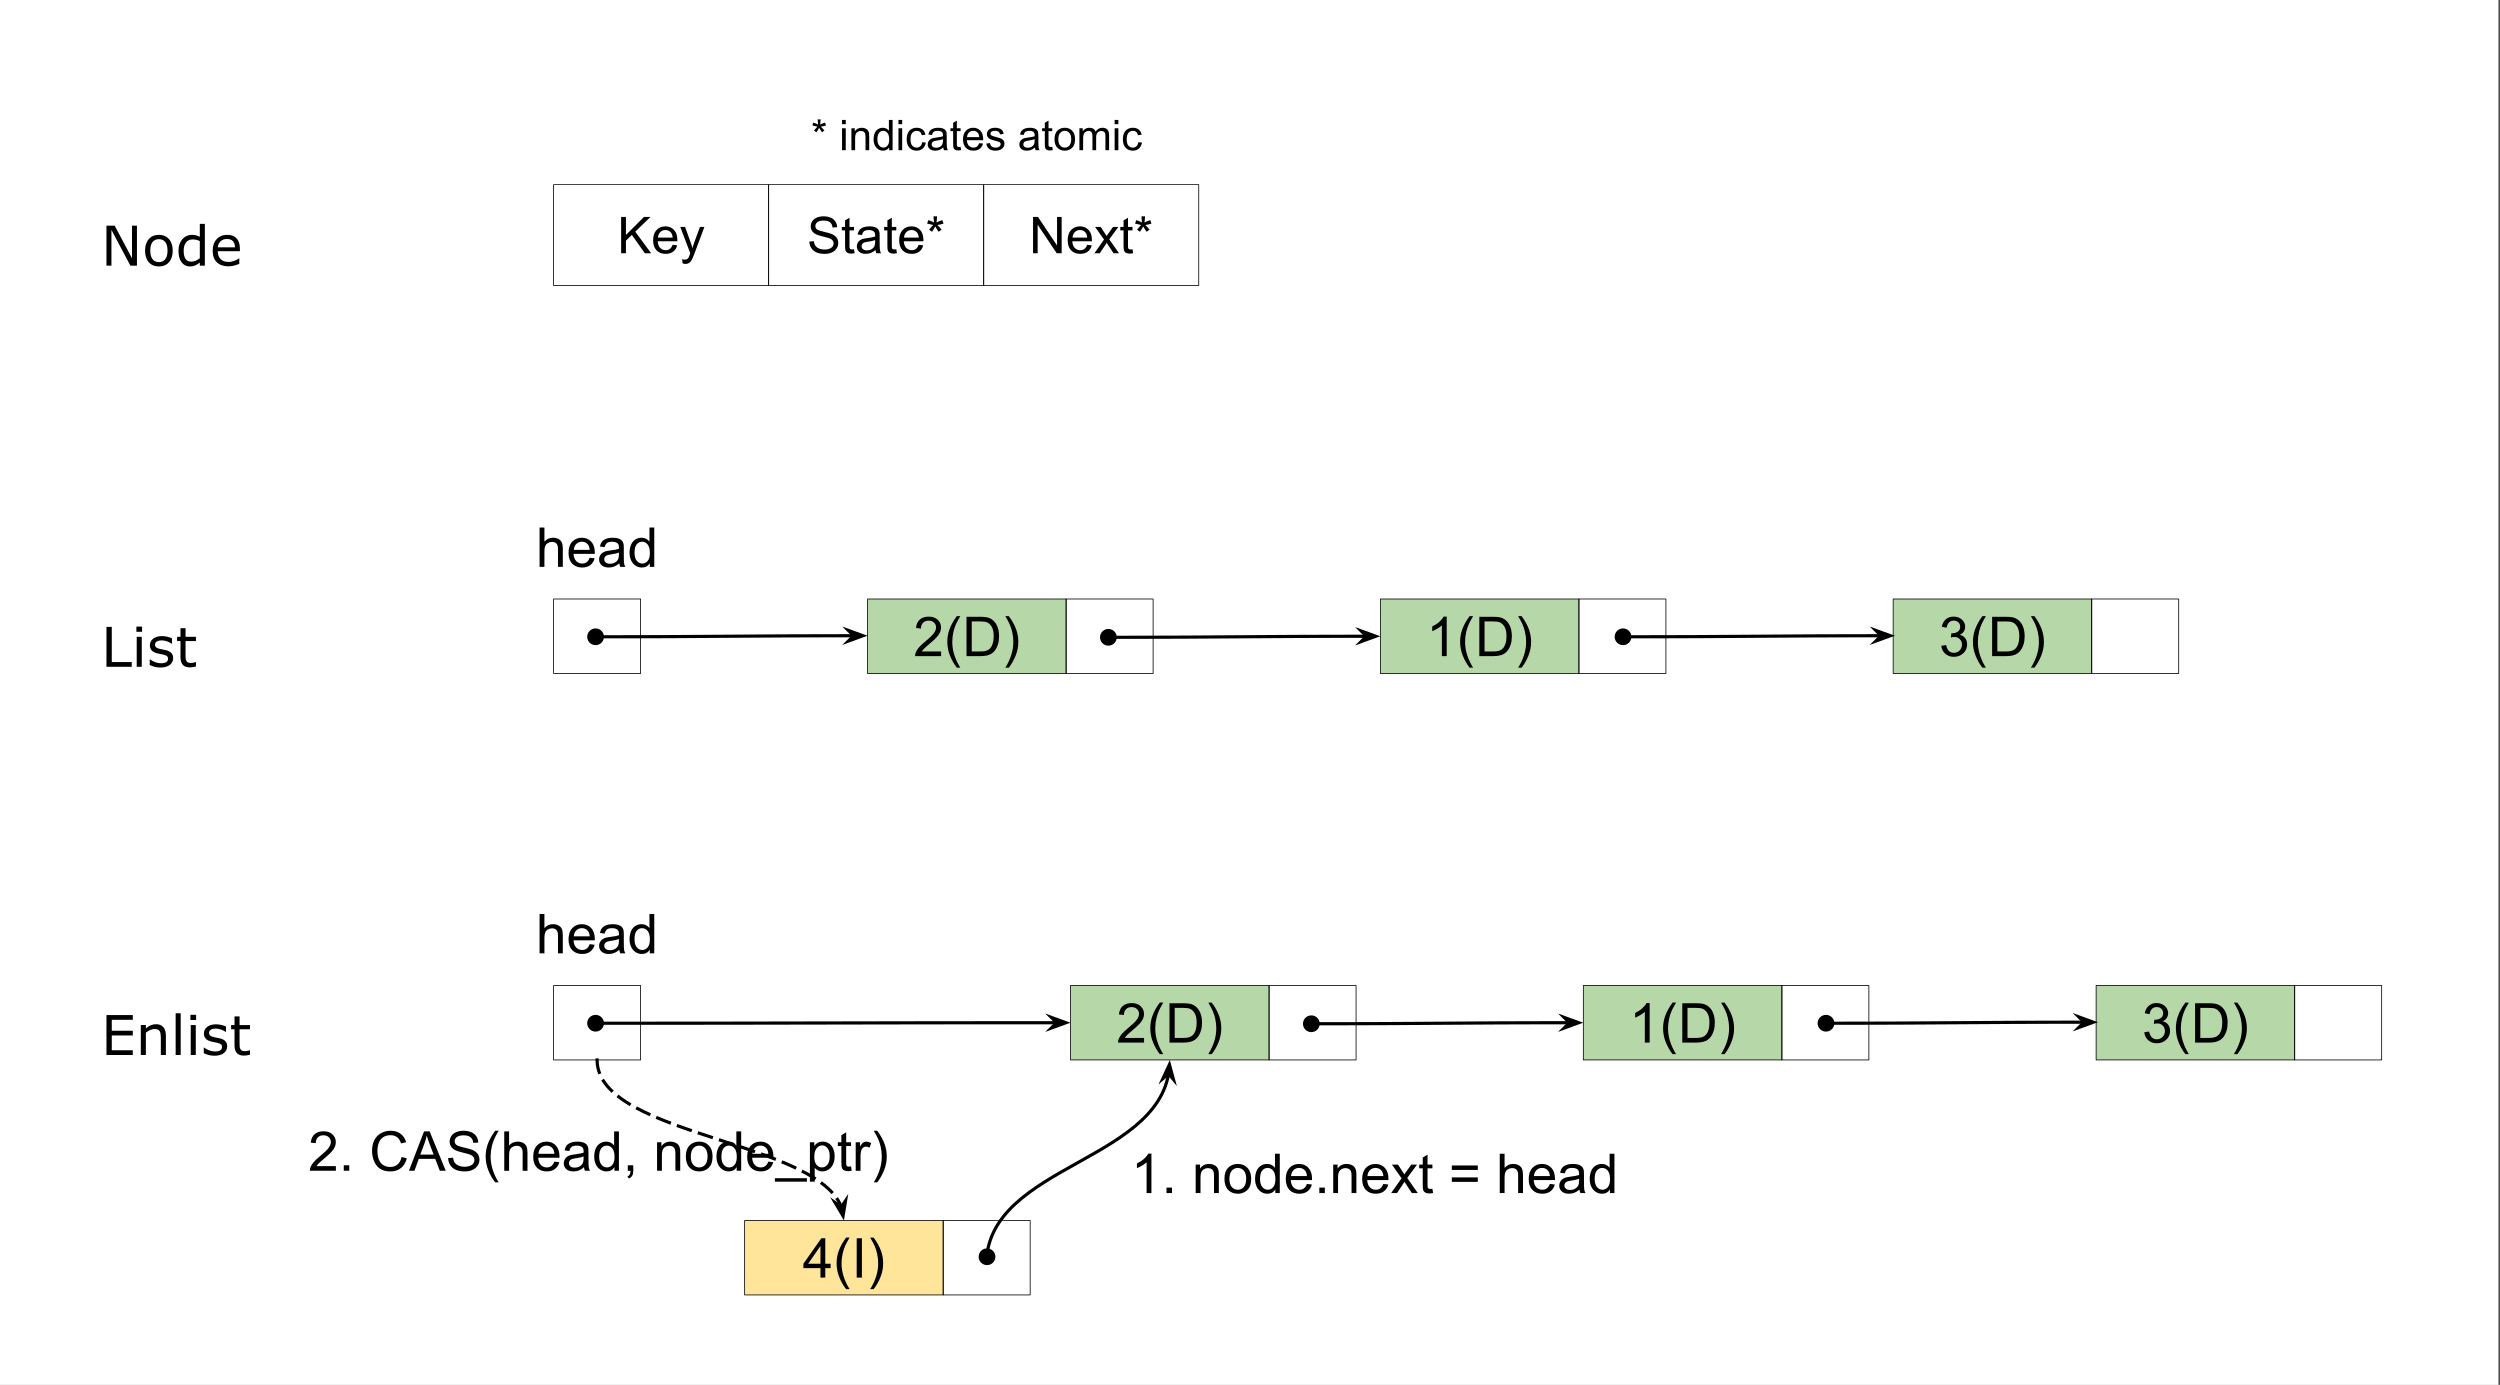 <svg version="1.1" viewBox="0.0 0.0 3153.357 1746.774" fill="none" stroke="none" stroke-linecap="square" stroke-miterlimit="10" xmlns:xlink="http://www.w3.org/1999/xlink" xmlns="http://www.w3.org/2000/svg"><rect x="0.0" y="0.0" width="3153.357" height="1746.774" fill="#808080" stroke="none"/><clipPath id="p.0"><path d="m0 0l3153.357 0l0 1746.774l-3153.357 0l0 -1746.774z" clip-rule="nonzero"/></clipPath><g clip-path="url(#p.0)"><path fill="#000000" fill-opacity="0.0" d="m0 0l3153.357 0l0 1746.774l-3153.357 0z" fill-rule="evenodd"/><path fill="#ffffff" d="m-1.665 -2.337l3153.764 0l0 1750.173l-3153.764 0z" fill-rule="evenodd"/><path stroke="#000000" stroke-width="1.0" stroke-linejoin="round" stroke-linecap="butt" d="m-1.665 -2.337l3153.764 0l0 1750.173l-3153.764 0z" fill-rule="evenodd"/><path fill="#000000" fill-opacity="0.0" d="m698.287 232.886l271.244 0l0 127.244l-271.244 0z" fill-rule="evenodd"/><path stroke="#000000" stroke-width="1.0" stroke-linejoin="round" stroke-linecap="butt" d="m698.287 232.886l271.244 0l0 127.244l-271.244 0z" fill-rule="evenodd"/><path fill="#000000" d="m783.456 319.448l0 -45.812l6.062 0l0 22.719l22.75 -22.719l8.219 0l-19.219 18.562l20.062 27.25l-8.0 0l-16.312 -23.188l-7.5 7.312l0 15.875l-6.062 0zm64.938 -10.688l5.812 0.719q-1.375 5.094 -5.094 7.906q-3.719 2.812 -9.5 2.812q-7.281 0 -11.547 -4.484q-4.266 -4.484 -4.266 -12.578q0 -8.375 4.312 -13.0q4.312 -4.625 11.188 -4.625q6.656 0 10.875 4.531q4.219 4.531 4.219 12.75q0 0.5 -0.031 1.5l-24.75 0q0.312 5.469 3.094 8.375q2.781 2.906 6.938 2.906q3.094 0 5.281 -1.625q2.188 -1.625 3.469 -5.188zm-18.469 -9.094l18.531 0q-0.375 -4.188 -2.125 -6.281q-2.688 -3.25 -6.969 -3.25q-3.875 0 -6.516 2.594q-2.641 2.594 -2.922 6.938zm31.094 32.562l-0.625 -5.281q1.844 0.5 3.219 0.5q1.875 0 3.0 -0.625q1.125 -0.625 1.844 -1.75q0.531 -0.844 1.719 -4.188q0.156 -0.469 0.5 -1.375l-12.594 -33.25l6.062 0l6.906 19.219q1.344 3.656 2.406 7.688q0.969 -3.875 2.312 -7.562l7.094 -19.344l5.625 0l-12.625 33.75q-2.031 5.469 -3.156 7.531q-1.5 2.781 -3.438 4.078q-1.938 1.297 -4.625 1.297q-1.625 0 -3.625 -0.688z" fill-rule="nonzero"/><path fill="#000000" fill-opacity="0.0" d="m969.532 232.886l271.244 0l0 127.244l-271.244 0z" fill-rule="evenodd"/><path stroke="#000000" stroke-width="1.0" stroke-linejoin="round" stroke-linecap="butt" d="m969.532 232.886l271.244 0l0 127.244l-271.244 0z" fill-rule="evenodd"/><path fill="#000000" d="m1020.857 304.729l5.719 -0.5q0.406 3.438 1.891 5.641q1.484 2.203 4.609 3.562q3.125 1.359 7.031 1.359q3.469 0 6.125 -1.031q2.656 -1.031 3.953 -2.828q1.297 -1.797 1.297 -3.922q0 -2.156 -1.25 -3.766q-1.25 -1.609 -4.125 -2.703q-1.844 -0.719 -8.156 -2.234q-6.312 -1.516 -8.844 -2.859q-3.281 -1.719 -4.891 -4.266q-1.609 -2.547 -1.609 -5.703q0 -3.469 1.969 -6.484q1.969 -3.016 5.75 -4.578q3.781 -1.562 8.406 -1.562q5.094 0 8.984 1.641q3.891 1.641 5.984 4.828q2.094 3.188 2.25 7.219l-5.812 0.438q-0.469 -4.344 -3.172 -6.562q-2.703 -2.219 -7.984 -2.219q-5.5 0 -8.016 2.016q-2.516 2.016 -2.516 4.859q0 2.469 1.781 4.062q1.75 1.594 9.141 3.266q7.391 1.672 10.141 2.922q4.0 1.844 5.906 4.672q1.906 2.828 1.906 6.516q0 3.656 -2.094 6.891q-2.094 3.234 -6.016 5.031q-3.922 1.797 -8.828 1.797q-6.219 0 -10.422 -1.812q-4.203 -1.812 -6.594 -5.453q-2.391 -3.641 -2.516 -8.234zm56.312 9.688l0.812 4.969q-2.375 0.5 -4.25 0.5q-3.062 0 -4.75 -0.969q-1.688 -0.969 -2.375 -2.547q-0.688 -1.578 -0.688 -6.641l0 -19.094l-4.125 0l0 -4.375l4.125 0l0 -8.219l5.594 -3.375l0 11.594l5.656 0l0 4.375l-5.656 0l0 19.406q0 2.406 0.297 3.094q0.297 0.688 0.969 1.094q0.672 0.406 1.922 0.406q0.938 0 2.469 -0.219zm27.156 0.938q-3.125 2.656 -6.016 3.75q-2.891 1.094 -6.203 1.094q-5.469 0 -8.406 -2.672q-2.938 -2.672 -2.938 -6.828q0 -2.438 1.109 -4.453q1.109 -2.016 2.906 -3.234q1.797 -1.219 4.047 -1.844q1.656 -0.438 5.0 -0.844q6.812 -0.812 10.031 -1.938q0.031 -1.156 0.031 -1.469q0 -3.438 -1.594 -4.844q-2.156 -1.906 -6.406 -1.906q-3.969 0 -5.859 1.391q-1.891 1.391 -2.797 4.922l-5.5 -0.75q0.75 -3.531 2.469 -5.703q1.719 -2.172 4.969 -3.344q3.25 -1.172 7.531 -1.172q4.25 0 6.906 1.0q2.656 1.0 3.906 2.516q1.25 1.516 1.75 3.828q0.281 1.438 0.281 5.188l0 7.5q0 7.844 0.359 9.922q0.359 2.078 1.422 3.984l-5.875 0q-0.875 -1.75 -1.125 -4.094zm-0.469 -12.562q-3.062 1.25 -9.188 2.125q-3.469 0.5 -4.906 1.125q-1.438 0.625 -2.219 1.828q-0.781 1.203 -0.781 2.672q0 2.25 1.703 3.75q1.703 1.5 4.984 1.5q3.25 0 5.781 -1.422q2.531 -1.422 3.719 -3.891q0.906 -1.906 0.906 -5.625l0 -2.062zm26.688 11.625l0.812 4.969q-2.375 0.5 -4.25 0.5q-3.062 0 -4.75 -0.969q-1.688 -0.969 -2.375 -2.547q-0.688 -1.578 -0.688 -6.641l0 -19.094l-4.125 0l0 -4.375l4.125 0l0 -8.219l5.594 -3.375l0 11.594l5.656 0l0 4.375l-5.656 0l0 19.406q0 2.406 0.297 3.094q0.297 0.688 0.969 1.094q0.672 0.406 1.922 0.406q0.938 0 2.469 -0.219zm28.219 -5.656l5.812 0.719q-1.375 5.094 -5.094 7.906q-3.719 2.812 -9.5 2.812q-7.281 0 -11.547 -4.484q-4.266 -4.484 -4.266 -12.578q0 -8.375 4.312 -13.0q4.312 -4.625 11.188 -4.625q6.656 0 10.875 4.531q4.219 4.531 4.219 12.75q0 0.5 -0.031 1.5l-24.75 0q0.312 5.469 3.094 8.375q2.781 2.906 6.938 2.906q3.094 0 5.281 -1.625q2.188 -1.625 3.469 -5.188zm-18.469 -9.094l18.531 0q-0.375 -4.188 -2.125 -6.281q-2.688 -3.25 -6.969 -3.25q-3.875 0 -6.516 2.594q-2.641 2.594 -2.922 6.938zm29.125 -17.625l1.438 -4.438q4.969 1.75 7.219 3.031q-0.594 -5.656 -0.625 -7.781l4.531 0q-0.094 3.094 -0.719 7.75q3.219 -1.625 7.375 -3.0l1.438 4.438q-3.969 1.312 -7.781 1.75q1.906 1.656 5.375 5.906l-3.75 2.656q-1.812 -2.469 -4.281 -6.719q-2.312 4.406 -4.062 6.719l-3.688 -2.656q3.625 -4.469 5.188 -5.906q-4.031 -0.781 -7.656 -1.75z" fill-rule="nonzero"/><path fill="#000000" fill-opacity="0.0" d="m1240.776 232.886l271.244 0l0 127.244l-271.244 0z" fill-rule="evenodd"/><path stroke="#000000" stroke-width="1.0" stroke-linejoin="round" stroke-linecap="butt" d="m1240.776 232.886l271.244 0l0 127.244l-271.244 0z" fill-rule="evenodd"/><path fill="#000000" d="m1303.023 319.448l0 -45.812l6.219 0l24.062 35.969l0 -35.969l5.812 0l0 45.812l-6.219 0l-24.062 -36.0l0 36.0l-5.812 0zm68.281 -10.688l5.812 0.719q-1.375 5.094 -5.094 7.906q-3.719 2.812 -9.5 2.812q-7.281 0 -11.547 -4.484q-4.266 -4.484 -4.266 -12.578q0 -8.375 4.312 -13.0q4.312 -4.625 11.188 -4.625q6.656 0 10.875 4.531q4.219 4.531 4.219 12.75q0 0.5 -0.031 1.5l-24.75 0q0.312 5.469 3.094 8.375q2.781 2.906 6.938 2.906q3.094 0 5.281 -1.625q2.188 -1.625 3.469 -5.188zm-18.469 -9.094l18.531 0q-0.375 -4.188 -2.125 -6.281q-2.688 -3.25 -6.969 -3.25q-3.875 0 -6.516 2.594q-2.641 2.594 -2.922 6.938zm27.594 19.781l12.125 -17.25l-11.219 -15.938l7.031 0l5.094 7.781q1.438 2.219 2.312 3.719q1.375 -2.062 2.531 -3.656l5.594 -7.844l6.719 0l-11.469 15.625l12.344 17.562l-6.906 0l-6.812 -10.312l-1.812 -2.781l-8.719 13.094l-6.812 0zm48.031 -5.031l0.812 4.969q-2.375 0.5 -4.25 0.5q-3.062 0 -4.75 -0.969q-1.688 -0.969 -2.375 -2.547q-0.688 -1.578 -0.688 -6.641l0 -19.094l-4.125 0l0 -4.375l4.125 0l0 -8.219l5.594 -3.375l0 11.594l5.656 0l0 4.375l-5.656 0l0 19.406q0 2.406 0.297 3.094q0.297 0.688 0.969 1.094q0.672 0.406 1.922 0.406q0.938 0 2.469 -0.219zm3.281 -32.375l1.438 -4.438q4.969 1.75 7.219 3.031q-0.594 -5.656 -0.625 -7.781l4.531 0q-0.094 3.094 -0.719 7.75q3.219 -1.625 7.375 -3.0l1.438 4.438q-3.969 1.312 -7.781 1.75q1.906 1.656 5.375 5.906l-3.75 2.656q-1.812 -2.469 -4.281 -6.719q-2.312 4.406 -4.062 6.719l-3.688 -2.656q3.625 -4.469 5.188 -5.906q-4.031 -0.781 -7.656 -1.75z" fill-rule="nonzero"/><path fill="#b6d7a8" d="m1741.122 755.579l250.457 0l0 93.921l-250.457 0z" fill-rule="evenodd"/><path stroke="#000000" stroke-width="1.0" stroke-linejoin="round" stroke-linecap="butt" d="m1741.122 755.579l250.457 0l0 93.921l-250.457 0z" fill-rule="evenodd"/><path fill="#000000" d="m1824.78 827.599l-6.094 0l0 -38.828q-2.203 2.094 -5.781 4.203q-3.562 2.094 -6.406 3.141l0 -5.891q5.109 -2.406 8.938 -5.812q3.828 -3.422 5.422 -6.641l3.922 0l0 49.828zm28.948 14.594q-5.047 -6.375 -8.531 -14.891q-3.484 -8.531 -3.484 -17.672q0 -8.062 2.594 -15.438q3.047 -8.562 9.422 -17.062l4.359 0q-4.094 7.031 -5.406 10.047q-2.078 4.672 -3.25 9.75q-1.469 6.328 -1.469 12.734q0 16.281 10.125 32.531l-4.359 0zm12.212 -14.594l0 -49.625l17.094 0q5.797 0 8.844 0.703q4.266 0.984 7.281 3.562q3.922 3.312 5.859 8.484q1.953 5.156 1.953 11.797q0 5.641 -1.328 10.016q-1.312 4.359 -3.375 7.234q-2.062 2.859 -4.516 4.5q-2.453 1.641 -5.922 2.484q-3.469 0.844 -7.984 0.844l-17.906 0zm6.578 -5.859l10.594 0q4.906 0 7.688 -0.906q2.797 -0.922 4.469 -2.578q2.328 -2.328 3.625 -6.266q1.312 -3.953 1.312 -9.578q0 -7.781 -2.562 -11.953q-2.547 -4.188 -6.203 -5.609q-2.641 -1.016 -8.5 -1.016l-10.422 0l0 37.906zm46.707 20.453l-4.359 0q10.109 -16.25 10.109 -32.531q0 -6.375 -1.453 -12.625q-1.141 -5.078 -3.219 -9.75q-1.312 -3.047 -5.438 -10.156l4.359 0q6.359 8.5 9.406 17.062q2.609 7.375 2.609 15.438q0 9.141 -3.5 17.672q-3.5 8.516 -8.516 14.891z" fill-rule="nonzero"/><path fill="#000000" fill-opacity="0.0" d="m1991.558 755.579l109.732 0l0 93.921l-109.732 0z" fill-rule="evenodd"/><path stroke="#000000" stroke-width="1.0" stroke-linejoin="round" stroke-linecap="butt" d="m1991.558 755.579l109.732 0l0 93.921l-109.732 0z" fill-rule="evenodd"/><path fill="#b6d7a8" d="m1094.308 755.579l250.457 0l0 93.921l-250.457 0z" fill-rule="evenodd"/><path stroke="#000000" stroke-width="1.0" stroke-linejoin="round" stroke-linecap="butt" d="m1094.308 755.579l250.457 0l0 93.921l-250.457 0z" fill-rule="evenodd"/><path fill="#000000" d="m1187.044 821.74l0 5.859l-32.812 0q-0.062 -2.203 0.719 -4.234q1.25 -3.344 4.0 -6.594q2.766 -3.25 7.984 -7.516q8.094 -6.641 10.938 -10.516q2.844 -3.875 2.844 -7.328q0 -3.625 -2.594 -6.109q-2.594 -2.484 -6.75 -2.484q-4.406 0 -7.047 2.641q-2.641 2.641 -2.672 7.312l-6.266 -0.641q0.641 -7.016 4.828 -10.688q4.203 -3.672 11.281 -3.672q7.141 0 11.297 3.969q4.172 3.953 4.172 9.812q0 2.969 -1.219 5.859q-1.219 2.875 -4.047 6.062q-2.812 3.172 -9.391 8.719q-5.484 4.609 -7.047 6.25q-1.547 1.641 -2.562 3.297l24.344 0zm19.87 20.453q-5.047 -6.375 -8.531 -14.891q-3.484 -8.531 -3.484 -17.672q0 -8.062 2.594 -15.438q3.047 -8.562 9.422 -17.062l4.359 0q-4.094 7.031 -5.406 10.047q-2.078 4.672 -3.25 9.75q-1.469 6.328 -1.469 12.734q0 16.281 10.125 32.531l-4.359 0zm12.212 -14.594l0 -49.625l17.094 0q5.797 0 8.844 0.703q4.266 0.984 7.281 3.562q3.922 3.312 5.859 8.484q1.953 5.156 1.953 11.797q0 5.641 -1.328 10.016q-1.312 4.359 -3.375 7.234q-2.062 2.859 -4.516 4.5q-2.453 1.641 -5.922 2.484q-3.469 0.844 -7.984 0.844l-17.906 0zm6.578 -5.859l10.594 0q4.906 0 7.688 -0.906q2.797 -0.922 4.469 -2.578q2.328 -2.328 3.625 -6.266q1.312 -3.953 1.312 -9.578q0 -7.781 -2.562 -11.953q-2.547 -4.188 -6.203 -5.609q-2.641 -1.016 -8.5 -1.016l-10.422 0l0 37.906zm46.707 20.453l-4.359 0q10.109 -16.25 10.109 -32.531q0 -6.375 -1.453 -12.625q-1.141 -5.078 -3.219 -9.75q-1.312 -3.047 -5.438 -10.156l4.359 0q6.359 8.5 9.406 17.062q2.609 7.375 2.609 15.438q0 9.141 -3.5 17.672q-3.5 8.516 -8.516 14.891z" fill-rule="nonzero"/><path fill="#000000" fill-opacity="0.0" d="m1344.744 755.579l109.732 0l0 93.921l-109.732 0z" fill-rule="evenodd"/><path stroke="#000000" stroke-width="1.0" stroke-linejoin="round" stroke-linecap="butt" d="m1344.744 755.579l109.732 0l0 93.921l-109.732 0z" fill-rule="evenodd"/><path fill="#000000" fill-opacity="0.0" d="m1387.484 803.862c88.409 0 132.614 -0.331 176.819 -0.661c44.205 -0.331 88.41 -0.661 176.819 -0.661" fill-rule="evenodd"/><path stroke="#000000" stroke-width="4.0" stroke-linejoin="round" stroke-linecap="butt" d="m1406.604 803.856l12.048 -0.009c9.756 -0.01 18.908 -0.024 27.542 -0.042c17.268 -0.036 32.463 -0.088 46.277 -0.15c27.628 -0.124 49.73 -0.289 71.833 -0.455c22.102 -0.165 44.205 -0.331 71.833 -0.455c13.814 -0.062 29.009 -0.114 46.277 -0.15c8.634 -0.018 17.785 -0.032 27.542 -0.042l13.643 -0.01" fill-rule="evenodd"/><path fill="#000000" stroke="#000000" stroke-width="4.0" stroke-linecap="butt" d="m1389.484 803.862c-0.001 -4.728 3.83 -8.561 8.557 -8.563c4.728 -0.002 8.561 3.83 8.563 8.557c0.001 4.728 -3.83 8.561 -8.557 8.563c-4.728 0.001 -8.561 -3.83 -8.563 -8.557z" fill-rule="nonzero"/><path fill="#000000" stroke="#000000" stroke-width="4.0" stroke-linecap="butt" d="m1723.598 802.544l-6.68 6.684l18.357 -6.687l-18.361 -6.677z" fill-rule="evenodd"/><path fill="#b6d7a8" d="m2387.936 755.579l250.457 0l0 93.921l-250.457 0z" fill-rule="evenodd"/><path stroke="#000000" stroke-width="1.0" stroke-linejoin="round" stroke-linecap="butt" d="m2387.936 755.579l250.457 0l0 93.921l-250.457 0z" fill-rule="evenodd"/><path fill="#000000" d="m2448.672 814.506l6.094 -0.812q1.047 5.172 3.562 7.469q2.531 2.281 6.156 2.281q4.297 0 7.25 -2.984q2.969 -2.984 2.969 -7.375q0 -4.203 -2.75 -6.922q-2.734 -2.734 -6.953 -2.734q-1.734 0 -4.312 0.672l0.688 -5.344q0.609 0.062 0.984 0.062q3.891 0 7.0 -2.031q3.109 -2.031 3.109 -6.25q0 -3.359 -2.266 -5.547q-2.266 -2.203 -5.859 -2.203q-3.547 0 -5.922 2.234q-2.359 2.234 -3.047 6.703l-6.094 -1.094q1.125 -6.125 5.078 -9.484q3.969 -3.375 9.859 -3.375q4.062 0 7.469 1.75q3.422 1.734 5.234 4.75q1.812 3.016 1.812 6.391q0 3.219 -1.734 5.859q-1.719 2.641 -5.094 4.203q4.391 1.016 6.828 4.219q2.438 3.188 2.438 8.0q0 6.5 -4.734 11.016q-4.734 4.516 -11.984 4.516q-6.531 0 -10.859 -3.891q-4.312 -3.891 -4.922 -10.078zm51.87 27.688q-5.047 -6.375 -8.531 -14.891q-3.484 -8.531 -3.484 -17.672q0 -8.062 2.594 -15.438q3.047 -8.562 9.422 -17.062l4.359 0q-4.094 7.031 -5.406 10.047q-2.078 4.672 -3.25 9.75q-1.469 6.328 -1.469 12.734q0 16.281 10.125 32.531l-4.359 0zm12.212 -14.594l0 -49.625l17.094 0q5.797 0 8.844 0.703q4.266 0.984 7.281 3.562q3.922 3.312 5.859 8.484q1.953 5.156 1.953 11.797q0 5.641 -1.328 10.016q-1.312 4.359 -3.375 7.234q-2.062 2.859 -4.516 4.5q-2.453 1.641 -5.922 2.484q-3.469 0.844 -7.984 0.844l-17.906 0zm6.578 -5.859l10.594 0q4.906 0 7.688 -0.906q2.797 -0.922 4.469 -2.578q2.328 -2.328 3.625 -6.266q1.312 -3.953 1.312 -9.578q0 -7.781 -2.562 -11.953q-2.547 -4.188 -6.203 -5.609q-2.641 -1.016 -8.5 -1.016l-10.422 0l0 37.906zm46.707 20.453l-4.359 0q10.109 -16.25 10.109 -32.531q0 -6.375 -1.453 -12.625q-1.141 -5.078 -3.219 -9.75q-1.312 -3.047 -5.438 -10.156l4.359 0q6.359 8.5 9.406 17.062q2.609 7.375 2.609 15.438q0 9.141 -3.5 17.672q-3.5 8.516 -8.516 14.891z" fill-rule="nonzero"/><path fill="#000000" fill-opacity="0.0" d="m2638.371 755.579l109.732 0l0 93.921l-109.732 0z" fill-rule="evenodd"/><path stroke="#000000" stroke-width="1.0" stroke-linejoin="round" stroke-linecap="butt" d="m2638.371 755.579l109.732 0l0 93.921l-109.732 0z" fill-rule="evenodd"/><path fill="#000000" fill-opacity="0.0" d="m2036.632 803.201c88.41 0 132.614 -0.331 176.819 -0.661c44.205 -0.331 88.409 -0.661 176.819 -0.661" fill-rule="evenodd"/><path stroke="#000000" stroke-width="4.0" stroke-linejoin="round" stroke-linecap="butt" d="m2055.752 803.195l12.048 -0.009c9.756 -0.01 18.908 -0.024 27.542 -0.042c17.267 -0.036 32.463 -0.088 46.277 -0.15c27.628 -0.124 49.73 -0.289 71.833 -0.455c22.102 -0.165 44.205 -0.331 71.833 -0.455c13.814 -0.062 29.01 -0.114 46.277 -0.15c8.634 -0.018 17.786 -0.032 27.542 -0.042l13.643 -0.01" fill-rule="evenodd"/><path fill="#000000" stroke="#000000" stroke-width="4.0" stroke-linecap="butt" d="m2038.632 803.2c-0.001 -4.728 3.83 -8.561 8.557 -8.563c4.727 -0.001 8.561 3.83 8.563 8.557c0.001 4.728 -3.83 8.561 -8.557 8.563c-4.728 0.002 -8.561 -3.83 -8.563 -8.557z" fill-rule="nonzero"/><path fill="#000000" stroke="#000000" stroke-width="4.0" stroke-linecap="butt" d="m2372.745 801.883l-6.68 6.684l18.357 -6.687l-18.361 -6.677z" fill-rule="evenodd"/><path fill="#000000" fill-opacity="0.0" d="m698.287 755.579l109.732 0l0 93.921l-109.732 0z" fill-rule="evenodd"/><path stroke="#000000" stroke-width="1.0" stroke-linejoin="round" stroke-linecap="butt" d="m698.287 755.579l109.732 0l0 93.921l-109.732 0z" fill-rule="evenodd"/><path fill="#000000" fill-opacity="0.0" d="m740.665 803.201c88.409 0 132.614 -0.331 176.819 -0.661c44.205 -0.331 88.409 -0.661 176.819 -0.661" fill-rule="evenodd"/><path stroke="#000000" stroke-width="4.0" stroke-linejoin="round" stroke-linecap="butt" d="m759.785 803.195l12.048 -0.009c9.756 -0.01 18.908 -0.024 27.542 -0.042c17.267 -0.036 32.463 -0.088 46.277 -0.15c27.628 -0.124 49.73 -0.289 71.833 -0.455c22.102 -0.165 44.205 -0.331 71.833 -0.455c13.814 -0.062 29.009 -0.114 46.277 -0.15c8.634 -0.018 17.786 -0.032 27.542 -0.042l13.643 -0.01" fill-rule="evenodd"/><path fill="#000000" stroke="#000000" stroke-width="4.0" stroke-linecap="butt" d="m742.665 803.2c-0.002 -4.728 3.83 -8.561 8.557 -8.563c4.728 -0.001 8.561 3.83 8.563 8.557c0.001 4.728 -3.83 8.561 -8.557 8.563c-4.728 0.002 -8.561 -3.83 -8.563 -8.557z" fill-rule="nonzero"/><path fill="#000000" stroke="#000000" stroke-width="4.0" stroke-linecap="butt" d="m1076.779 801.883l-6.68 6.684l18.357 -6.687l-18.361 -6.677z" fill-rule="evenodd"/><path fill="#000000" fill-opacity="0.0" d="m92.524 233.5l353.638 0l0 155.15l-353.638 0z" fill-rule="evenodd"/><path fill="#000000" d="m172.742 335.06l-8.281 0l-23.906 -45.094l0 45.094l-6.266 0l0 -50.406l10.391 0l21.812 41.172l0 -41.172l6.25 0l0 50.406zm45.126 -18.891q0 9.25 -4.734 14.594q-4.734 5.344 -12.688 5.344q-8.031 0 -12.75 -5.344q-4.719 -5.344 -4.719 -14.594q0 -9.234 4.719 -14.594q4.719 -5.375 12.75 -5.375q7.953 0 12.688 5.375q4.734 5.359 4.734 14.594zm-6.562 0q0 -7.344 -2.875 -10.906q-2.875 -3.578 -7.984 -3.578q-5.188 0 -8.047 3.578q-2.859 3.562 -2.859 10.906q0 7.109 2.875 10.781q2.875 3.672 8.031 3.672q5.078 0 7.969 -3.641q2.891 -3.641 2.891 -10.812zm47.093 18.891l-6.375 0l0 -3.953q-2.734 2.359 -5.719 3.688q-2.969 1.312 -6.469 1.312q-6.766 0 -10.75 -5.203q-3.969 -5.219 -3.969 -14.469q0 -4.797 1.359 -8.547q1.375 -3.766 3.719 -6.406q2.297 -2.578 5.359 -3.922q3.062 -1.359 6.359 -1.359q2.969 0 5.266 0.625q2.312 0.625 4.844 1.953l0 -16.391l6.375 0l0 52.672zm-6.375 -9.312l0 -21.703q-2.562 -1.141 -4.594 -1.578q-2.031 -0.453 -4.438 -0.453q-5.344 0 -8.328 3.734q-2.984 3.719 -2.984 10.562q0 6.734 2.297 10.234q2.312 3.5 7.391 3.5q2.703 0 5.484 -1.188q2.781 -1.203 5.172 -3.109zm50.538 -8.938l-27.859 0q0 3.484 1.047 6.078q1.062 2.594 2.891 4.25q1.75 1.625 4.172 2.438q2.422 0.812 5.344 0.812q3.859 0 7.766 -1.531q3.906 -1.547 5.562 -3.031l0.344 0l0 6.938q-3.219 1.344 -6.578 2.266q-3.344 0.906 -7.031 0.906q-9.406 0 -14.688 -5.094q-5.281 -5.094 -5.281 -14.469q0 -9.281 5.047 -14.719q5.062 -5.453 13.328 -5.453q7.656 0 11.797 4.469q4.141 4.469 4.141 12.688l0 3.453zm-6.188 -4.875q-0.031 -5.0 -2.531 -7.734q-2.484 -2.75 -7.562 -2.75q-5.109 0 -8.141 3.016q-3.031 3.0 -3.438 7.469l21.672 0z" fill-rule="nonzero"/><path fill="#000000" fill-opacity="0.0" d="m92.524 739.516l353.638 0l0 155.15l-353.638 0z" fill-rule="evenodd"/><path fill="#000000" d="m166.18 841.076l-31.891 0l0 -50.406l6.703 0l0 44.453l25.188 0l0 5.953zm13.028 -44.141l-7.172 0l0 -6.609l7.172 0l0 6.609zm-0.406 44.141l-6.359 0l0 -37.812l6.359 0l0 37.812zm39.618 -10.906q0 5.188 -4.281 8.5q-4.281 3.312 -11.703 3.312q-4.203 0 -7.703 -0.984q-3.5 -1.0 -5.875 -2.188l0 -7.141l0.344 0q3.016 2.266 6.703 3.609q3.688 1.328 7.078 1.328q4.188 0 6.562 -1.344q2.375 -1.359 2.375 -4.281q0 -2.234 -1.297 -3.375q-1.281 -1.156 -4.938 -1.969q-1.359 -0.297 -3.547 -0.703q-2.172 -0.406 -3.969 -0.891q-4.969 -1.312 -7.062 -3.859q-2.078 -2.562 -2.078 -6.297q0 -2.328 0.969 -4.391q0.969 -2.078 2.922 -3.688q1.906 -1.594 4.828 -2.516q2.922 -0.938 6.547 -0.938q3.391 0 6.859 0.828q3.469 0.828 5.766 2.016l0 6.797l-0.328 0q-2.438 -1.797 -5.938 -3.031q-3.484 -1.234 -6.828 -1.234q-3.484 0 -5.891 1.344q-2.406 1.328 -2.406 3.969q0 2.344 1.453 3.516q1.422 1.188 4.609 1.938q1.766 0.406 3.938 0.812q2.188 0.406 3.641 0.75q4.438 1.016 6.844 3.484q2.406 2.5 2.406 6.625zm28.729 10.562q-1.781 0.484 -3.906 0.781q-2.109 0.312 -3.766 0.312q-5.797 0 -8.812 -3.109q-3.016 -3.125 -3.016 -10.0l0 -20.109l-4.297 0l0 -5.344l4.297 0l0 -10.859l6.375 0l0 10.859l13.125 0l0 5.344l-13.125 0l0 17.234q0 2.984 0.125 4.656q0.141 1.672 0.953 3.125q0.75 1.359 2.047 1.984q1.312 0.625 3.984 0.625q1.547 0 3.234 -0.453q1.703 -0.453 2.453 -0.766l0.328 0l0 5.719z" fill-rule="nonzero"/><path fill="#000000" fill-opacity="0.0" d="m609.217 613.468l287.874 0l0 155.15l-287.874 0z" fill-rule="evenodd"/><path fill="#000000" d="m680.602 715.029l0 -49.625l6.094 0l0 17.797q4.266 -4.938 10.766 -4.938q4.0 0 6.938 1.578q2.953 1.578 4.219 4.359q1.281 2.766 1.281 8.047l0 22.781l-6.094 0l0 -22.781q0 -4.578 -1.984 -6.656q-1.984 -2.078 -5.609 -2.078q-2.703 0 -5.094 1.406q-2.391 1.406 -3.406 3.812q-1.016 2.391 -1.016 6.625l0 19.672l-6.094 0zm63.182 -11.578l6.281 0.781q-1.484 5.516 -5.516 8.562q-4.016 3.047 -10.281 3.047q-7.891 0 -12.516 -4.859q-4.625 -4.859 -4.625 -13.625q0 -9.078 4.672 -14.078q4.672 -5.016 12.125 -5.016q7.219 0 11.781 4.906q4.562 4.906 4.562 13.812q0 0.547 -0.031 1.625l-26.812 0q0.344 5.922 3.359 9.078q3.016 3.141 7.516 3.141q3.344 0 5.719 -1.75q2.375 -1.766 3.766 -5.625zm-20.016 -9.844l20.078 0q-0.406 -4.547 -2.297 -6.812q-2.922 -3.516 -7.562 -3.516q-4.188 0 -7.047 2.812q-2.859 2.797 -3.172 7.516zm57.416 16.984q-3.391 2.875 -6.531 4.062q-3.125 1.188 -6.703 1.188q-5.922 0 -9.109 -2.891q-3.188 -2.891 -3.188 -7.406q0 -2.641 1.203 -4.812q1.203 -2.188 3.141 -3.5q1.953 -1.328 4.391 -2.0q1.797 -0.484 5.422 -0.922q7.375 -0.875 10.859 -2.094q0.047 -1.25 0.047 -1.594q0 -3.719 -1.734 -5.25q-2.328 -2.062 -6.938 -2.062q-4.297 0 -6.344 1.516q-2.047 1.5 -3.031 5.328l-5.969 -0.812q0.812 -3.828 2.672 -6.172q1.875 -2.359 5.391 -3.625q3.516 -1.281 8.156 -1.281q4.609 0 7.484 1.094q2.875 1.078 4.234 2.719q1.359 1.641 1.891 4.141q0.312 1.562 0.312 5.625l0 8.125q0 8.5 0.391 10.75q0.391 2.25 1.531 4.312l-6.359 0q-0.953 -1.891 -1.219 -4.438zm-0.516 -13.609q-3.312 1.359 -9.953 2.312q-3.75 0.531 -5.312 1.219q-1.547 0.672 -2.406 1.984q-0.844 1.297 -0.844 2.891q0 2.438 1.844 4.062q1.844 1.625 5.406 1.625q3.516 0 6.25 -1.547q2.75 -1.547 4.047 -4.219q0.969 -2.062 0.969 -6.094l0 -2.234zm38.932 18.047l0 -4.531q-3.422 5.344 -10.047 5.344q-4.297 0 -7.906 -2.359q-3.609 -2.375 -5.594 -6.625q-1.969 -4.25 -1.969 -9.766q0 -5.391 1.781 -9.766q1.797 -4.391 5.391 -6.719q3.594 -2.344 8.016 -2.344q3.25 0 5.781 1.375q2.547 1.375 4.141 3.562l0 -17.797l6.062 0l0 49.625l-5.656 0zm-19.266 -17.938q0 6.906 2.906 10.328q2.922 3.406 6.891 3.406q3.984 0 6.781 -3.266q2.797 -3.266 2.797 -9.969q0 -7.375 -2.844 -10.828q-2.844 -3.453 -7.016 -3.453q-4.062 0 -6.797 3.328q-2.719 3.312 -2.719 10.453z" fill-rule="nonzero"/><path fill="#000000" fill-opacity="0.0" d="m987.988 103.232l763.465 0l0 135.748l-763.465 0z" fill-rule="evenodd"/><path fill="#000000" d="m1024.66 158.26l1.188 -3.688q4.141 1.453 6.016 2.516q-0.484 -4.703 -0.516 -6.484l3.781 0q-0.078 2.578 -0.609 6.469q2.688 -1.359 6.156 -2.5l1.188 3.688q-3.297 1.094 -6.484 1.469q1.594 1.375 4.484 4.906l-3.125 2.219q-1.516 -2.062 -3.562 -5.594q-1.938 3.672 -3.391 5.594l-3.078 -2.219q3.031 -3.719 4.328 -4.906q-3.359 -0.656 -6.375 -1.469zm37.444 -1.609l0 -5.391l4.688 0l0 5.391l-4.688 0zm0 32.781l0 -27.656l4.688 0l0 27.656l-4.688 0zm11.817 0l0 -27.656l4.219 0l0 3.938q3.047 -4.562 8.797 -4.562q2.5 0 4.594 0.906q2.109 0.891 3.141 2.359q1.047 1.453 1.469 3.453q0.25 1.297 0.25 4.562l0 17.0l-4.688 0l0 -16.828q0 -2.859 -0.547 -4.281q-0.547 -1.422 -1.938 -2.266q-1.391 -0.844 -3.266 -0.844q-3.0 0 -5.172 1.906q-2.172 1.891 -2.172 7.203l0 15.109l-4.688 0zm47.596 0l0 -3.484q-2.625 4.109 -7.734 4.109q-3.297 0 -6.078 -1.812q-2.766 -1.828 -4.297 -5.094q-1.516 -3.281 -1.516 -7.516q0 -4.141 1.375 -7.516q1.375 -3.375 4.141 -5.172q2.766 -1.797 6.172 -1.797q2.5 0 4.453 1.062q1.953 1.047 3.172 2.734l0 -13.688l4.672 0l0 38.172l-4.359 0zm-14.812 -13.797q0 5.312 2.234 7.938q2.25 2.625 5.297 2.625q3.062 0 5.203 -2.5q2.156 -2.516 2.156 -7.672q0 -5.688 -2.188 -8.344q-2.188 -2.656 -5.391 -2.656q-3.125 0 -5.219 2.562q-2.094 2.547 -2.094 8.047zm26.565 -18.984l0 -5.391l4.688 0l0 5.391l-4.688 0zm0 32.781l0 -27.656l4.688 0l0 27.656l-4.688 0zm29.864 -10.125l4.609 0.594q-0.75 4.766 -3.875 7.469q-3.109 2.688 -7.641 2.688q-5.672 0 -9.125 -3.703q-3.453 -3.719 -3.453 -10.641q0 -4.484 1.484 -7.844q1.484 -3.359 4.516 -5.031q3.047 -1.688 6.609 -1.688q4.5 0 7.359 2.281q2.875 2.281 3.688 6.469l-4.562 0.703q-0.656 -2.781 -2.312 -4.188q-1.641 -1.406 -3.984 -1.406q-3.547 0 -5.766 2.547q-2.203 2.531 -2.203 8.016q0 5.578 2.125 8.109q2.141 2.516 5.578 2.516q2.766 0 4.609 -1.688q1.844 -1.688 2.344 -5.203zm26.664 6.719q-2.609 2.203 -5.016 3.125q-2.406 0.906 -5.172 0.906q-4.547 0 -7.0 -2.219q-2.453 -2.234 -2.453 -5.703q0 -2.031 0.922 -3.703q0.938 -1.688 2.422 -2.703q1.5 -1.016 3.375 -1.531q1.391 -0.359 4.172 -0.703q5.672 -0.672 8.359 -1.609q0.031 -0.969 0.031 -1.234q0 -2.859 -1.328 -4.031q-1.797 -1.594 -5.344 -1.594q-3.312 0 -4.891 1.172q-1.562 1.156 -2.328 4.094l-4.578 -0.625q0.625 -2.938 2.047 -4.75q1.438 -1.812 4.141 -2.781q2.719 -0.984 6.281 -0.984q3.547 0 5.75 0.844q2.219 0.828 3.266 2.094q1.047 1.25 1.453 3.188q0.234 1.188 0.234 4.312l0 6.25q0 6.547 0.297 8.281q0.312 1.719 1.188 3.312l-4.891 0q-0.734 -1.453 -0.938 -3.406zm-0.391 -10.469q-2.547 1.031 -7.656 1.766q-2.891 0.422 -4.094 0.938q-1.188 0.516 -1.844 1.531q-0.656 1.0 -0.656 2.219q0 1.875 1.422 3.125q1.422 1.25 4.156 1.25q2.703 0 4.812 -1.188q2.109 -1.188 3.109 -3.234q0.75 -1.594 0.75 -4.688l0 -1.719zm22.237 9.688l0.672 4.141q-1.969 0.406 -3.531 0.406q-2.562 0 -3.969 -0.797q-1.406 -0.812 -1.984 -2.125q-0.562 -1.312 -0.562 -5.531l0 -15.922l-3.438 0l0 -3.641l3.438 0l0 -6.844l4.656 -2.812l0 9.656l4.719 0l0 3.641l-4.719 0l0 16.172q0 2.016 0.25 2.594q0.25 0.562 0.812 0.906q0.562 0.328 1.594 0.328q0.781 0 2.062 -0.172zm23.519 -4.719l4.828 0.594q-1.141 4.25 -4.234 6.594q-3.094 2.344 -7.922 2.344q-6.062 0 -9.625 -3.734q-3.547 -3.734 -3.547 -10.484q0 -6.984 3.594 -10.828q3.594 -3.859 9.328 -3.859q5.547 0 9.047 3.781q3.516 3.766 3.516 10.625q0 0.406 -0.016 1.25l-20.625 0q0.266 4.547 2.578 6.969q2.312 2.422 5.781 2.422q2.578 0 4.391 -1.344q1.828 -1.359 2.906 -4.328zm-15.391 -7.578l15.438 0q-0.312 -3.484 -1.766 -5.234q-2.25 -2.703 -5.812 -2.703q-3.234 0 -5.438 2.156q-2.188 2.156 -2.422 5.781zm24.237 8.234l4.641 -0.734q0.391 2.781 2.172 4.266q1.781 1.484 4.984 1.484q3.234 0 4.797 -1.312q1.562 -1.312 1.562 -3.078q0 -1.594 -1.391 -2.5q-0.953 -0.625 -4.781 -1.594q-5.156 -1.297 -7.156 -2.25q-1.984 -0.953 -3.016 -2.625q-1.031 -1.688 -1.031 -3.719q0 -1.844 0.844 -3.422q0.844 -1.578 2.312 -2.625q1.094 -0.797 2.969 -1.359q1.891 -0.562 4.062 -0.562q3.25 0 5.703 0.938q2.469 0.938 3.641 2.547q1.172 1.594 1.609 4.281l-4.578 0.625q-0.312 -2.141 -1.812 -3.328q-1.5 -1.203 -4.234 -1.203q-3.219 0 -4.609 1.062q-1.375 1.062 -1.375 2.5q0 0.906 0.578 1.641q0.562 0.75 1.797 1.25q0.703 0.266 4.141 1.203q4.969 1.328 6.938 2.172q1.969 0.844 3.078 2.469q1.125 1.609 1.125 4.0q0 2.344 -1.375 4.422q-1.359 2.062 -3.938 3.203q-2.578 1.125 -5.828 1.125q-5.391 0 -8.219 -2.234q-2.828 -2.25 -3.609 -6.641zm61.402 4.844q-2.609 2.203 -5.016 3.125q-2.406 0.906 -5.172 0.906q-4.547 0 -7.0 -2.219q-2.453 -2.234 -2.453 -5.703q0 -2.031 0.922 -3.703q0.938 -1.688 2.422 -2.703q1.5 -1.016 3.375 -1.531q1.391 -0.359 4.172 -0.703q5.672 -0.672 8.359 -1.609q0.031 -0.969 0.031 -1.234q0 -2.859 -1.328 -4.031q-1.797 -1.594 -5.344 -1.594q-3.312 0 -4.891 1.172q-1.562 1.156 -2.328 4.094l-4.578 -0.625q0.625 -2.938 2.047 -4.75q1.438 -1.812 4.141 -2.781q2.719 -0.984 6.281 -0.984q3.547 0 5.75 0.844q2.219 0.828 3.266 2.094q1.047 1.25 1.453 3.188q0.234 1.188 0.234 4.312l0 6.25q0 6.547 0.297 8.281q0.312 1.719 1.188 3.312l-4.891 0q-0.734 -1.453 -0.938 -3.406zm-0.391 -10.469q-2.547 1.031 -7.656 1.766q-2.891 0.422 -4.094 0.938q-1.188 0.516 -1.844 1.531q-0.656 1.0 -0.656 2.219q0 1.875 1.422 3.125q1.422 1.25 4.156 1.25q2.703 0 4.812 -1.188q2.109 -1.188 3.109 -3.234q0.75 -1.594 0.75 -4.688l0 -1.719zm22.237 9.688l0.672 4.141q-1.969 0.406 -3.531 0.406q-2.562 0 -3.969 -0.797q-1.406 -0.812 -1.984 -2.125q-0.562 -1.312 -0.562 -5.531l0 -15.922l-3.438 0l0 -3.641l3.438 0l0 -6.844l4.656 -2.812l0 9.656l4.719 0l0 3.641l-4.719 0l0 16.172q0 2.016 0.25 2.594q0.25 0.562 0.812 0.906q0.562 0.328 1.594 0.328q0.781 0 2.062 -0.172zm2.832 -9.641q0 -7.688 4.281 -11.375q3.562 -3.078 8.688 -3.078q5.703 0 9.312 3.734q3.625 3.734 3.625 10.328q0 5.344 -1.594 8.406q-1.594 3.047 -4.656 4.75q-3.062 1.688 -6.688 1.688q-5.797 0 -9.391 -3.719q-3.578 -3.734 -3.578 -10.734zm4.828 0q0 5.312 2.312 7.953q2.312 2.641 5.828 2.641q3.5 0 5.812 -2.656q2.312 -2.656 2.312 -8.094q0 -5.125 -2.328 -7.766q-2.328 -2.656 -5.797 -2.656q-3.516 0 -5.828 2.641q-2.312 2.625 -2.312 7.938zm26.58 13.828l0 -27.656l4.188 0l0 3.875q1.312 -2.031 3.469 -3.266q2.156 -1.234 4.922 -1.234q3.078 0 5.031 1.281q1.969 1.266 2.781 3.562q3.281 -4.844 8.531 -4.844q4.125 0 6.328 2.281q2.219 2.281 2.219 7.016l0 18.984l-4.656 0l0 -17.422q0 -2.812 -0.469 -4.047q-0.453 -1.234 -1.656 -1.984q-1.188 -0.766 -2.797 -0.766q-2.922 0 -4.844 1.938q-1.922 1.938 -1.922 6.219l0 16.062l-4.688 0l0 -17.969q0 -3.125 -1.156 -4.688q-1.141 -1.562 -3.75 -1.562q-1.969 0 -3.656 1.047q-1.672 1.031 -2.438 3.047q-0.75 2.0 -0.75 5.781l0 14.344l-4.688 0zm44.454 -32.781l0 -5.391l4.688 0l0 5.391l-4.688 0zm0 32.781l0 -27.656l4.688 0l0 27.656l-4.688 0zm29.863 -10.125l4.609 0.594q-0.75 4.766 -3.875 7.469q-3.109 2.688 -7.641 2.688q-5.672 0 -9.125 -3.703q-3.453 -3.719 -3.453 -10.641q0 -4.484 1.484 -7.844q1.484 -3.359 4.516 -5.031q3.047 -1.688 6.609 -1.688q4.5 0 7.359 2.281q2.875 2.281 3.688 6.469l-4.562 0.703q-0.656 -2.781 -2.312 -4.188q-1.641 -1.406 -3.984 -1.406q-3.547 0 -5.766 2.547q-2.203 2.531 -2.203 8.016q0 5.578 2.125 8.109q2.141 2.516 5.578 2.516q2.766 0 4.609 -1.688q1.844 -1.688 2.344 -5.203z" fill-rule="nonzero"/><path fill="#b6d7a8" d="m1997.122 1243.028l250.457 0l0 93.921l-250.457 0z" fill-rule="evenodd"/><path stroke="#000000" stroke-width="1.0" stroke-linejoin="round" stroke-linecap="butt" d="m1997.122 1243.028l250.457 0l0 93.921l-250.457 0z" fill-rule="evenodd"/><path fill="#000000" d="m2080.78 1315.048l-6.094 0l0 -38.828q-2.203 2.094 -5.781 4.203q-3.562 2.094 -6.406 3.141l0 -5.891q5.109 -2.406 8.938 -5.812q3.828 -3.422 5.422 -6.641l3.922 0l0 49.828zm28.948 14.594q-5.047 -6.375 -8.531 -14.891q-3.484 -8.531 -3.484 -17.672q0 -8.062 2.594 -15.438q3.047 -8.562 9.422 -17.062l4.359 0q-4.094 7.031 -5.406 10.047q-2.078 4.672 -3.25 9.75q-1.469 6.328 -1.469 12.734q0 16.281 10.125 32.531l-4.359 0zm12.212 -14.594l0 -49.625l17.094 0q5.797 0 8.844 0.703q4.266 0.984 7.281 3.562q3.922 3.312 5.859 8.484q1.953 5.156 1.953 11.797q0 5.641 -1.328 10.016q-1.312 4.359 -3.375 7.234q-2.062 2.859 -4.516 4.5q-2.453 1.641 -5.922 2.484q-3.469 0.844 -7.984 0.844l-17.906 0zm6.578 -5.859l10.594 0q4.906 0 7.688 -0.906q2.797 -0.922 4.469 -2.578q2.328 -2.328 3.625 -6.266q1.312 -3.953 1.312 -9.578q0 -7.781 -2.562 -11.953q-2.547 -4.188 -6.203 -5.609q-2.641 -1.016 -8.5 -1.016l-10.422 0l0 37.906zm46.707 20.453l-4.359 0q10.109 -16.25 10.109 -32.531q0 -6.375 -1.453 -12.625q-1.141 -5.078 -3.219 -9.75q-1.312 -3.047 -5.438 -10.156l4.359 0q6.359 8.5 9.406 17.062q2.609 7.375 2.609 15.438q0 9.141 -3.5 17.672q-3.5 8.516 -8.516 14.891z" fill-rule="nonzero"/><path fill="#000000" fill-opacity="0.0" d="m2247.558 1243.028l109.732 0l0 93.921l-109.732 0z" fill-rule="evenodd"/><path stroke="#000000" stroke-width="1.0" stroke-linejoin="round" stroke-linecap="butt" d="m2247.558 1243.028l109.732 0l0 93.921l-109.732 0z" fill-rule="evenodd"/><path fill="#b6d7a8" d="m1350.308 1243.028l250.457 0l0 93.921l-250.457 0z" fill-rule="evenodd"/><path stroke="#000000" stroke-width="1.0" stroke-linejoin="round" stroke-linecap="butt" d="m1350.308 1243.028l250.457 0l0 93.921l-250.457 0z" fill-rule="evenodd"/><path fill="#000000" d="m1443.044 1309.189l0 5.859l-32.812 0q-0.062 -2.203 0.719 -4.234q1.25 -3.344 4.0 -6.594q2.766 -3.25 7.984 -7.516q8.094 -6.641 10.938 -10.516q2.844 -3.875 2.844 -7.328q0 -3.625 -2.594 -6.109q-2.594 -2.484 -6.75 -2.484q-4.406 0 -7.047 2.641q-2.641 2.641 -2.672 7.312l-6.266 -0.641q0.641 -7.016 4.828 -10.688q4.203 -3.672 11.281 -3.672q7.141 0 11.297 3.969q4.172 3.953 4.172 9.812q0 2.969 -1.219 5.859q-1.219 2.875 -4.047 6.062q-2.812 3.172 -9.391 8.719q-5.484 4.609 -7.047 6.25q-1.547 1.641 -2.562 3.297l24.344 0zm19.87 20.453q-5.047 -6.375 -8.531 -14.891q-3.484 -8.531 -3.484 -17.672q0 -8.062 2.594 -15.438q3.047 -8.562 9.422 -17.062l4.359 0q-4.094 7.031 -5.406 10.047q-2.078 4.672 -3.25 9.75q-1.469 6.328 -1.469 12.734q0 16.281 10.125 32.531l-4.359 0zm12.212 -14.594l0 -49.625l17.094 0q5.797 0 8.844 0.703q4.266 0.984 7.281 3.562q3.922 3.312 5.859 8.484q1.953 5.156 1.953 11.797q0 5.641 -1.328 10.016q-1.312 4.359 -3.375 7.234q-2.062 2.859 -4.516 4.5q-2.453 1.641 -5.922 2.484q-3.469 0.844 -7.984 0.844l-17.906 0zm6.578 -5.859l10.594 0q4.906 0 7.688 -0.906q2.797 -0.922 4.469 -2.578q2.328 -2.328 3.625 -6.266q1.312 -3.953 1.312 -9.578q0 -7.781 -2.562 -11.953q-2.547 -4.188 -6.203 -5.609q-2.641 -1.016 -8.5 -1.016l-10.422 0l0 37.906zm46.707 20.453l-4.359 0q10.109 -16.25 10.109 -32.531q0 -6.375 -1.453 -12.625q-1.141 -5.078 -3.219 -9.75q-1.312 -3.047 -5.438 -10.156l4.359 0q6.359 8.5 9.406 17.062q2.609 7.375 2.609 15.438q0 9.141 -3.5 17.672q-3.5 8.516 -8.516 14.891z" fill-rule="nonzero"/><path fill="#000000" fill-opacity="0.0" d="m1600.744 1243.028l109.732 0l0 93.921l-109.732 0z" fill-rule="evenodd"/><path stroke="#000000" stroke-width="1.0" stroke-linejoin="round" stroke-linecap="butt" d="m1600.744 1243.028l109.732 0l0 93.921l-109.732 0z" fill-rule="evenodd"/><path fill="#000000" fill-opacity="0.0" d="m1643.484 1291.311c88.409 0 132.614 -0.331 176.819 -0.661c44.205 -0.331 88.41 -0.661 176.819 -0.661" fill-rule="evenodd"/><path stroke="#000000" stroke-width="4.0" stroke-linejoin="round" stroke-linecap="butt" d="m1662.604 1291.305l12.048 -0.009c9.756 -0.01 18.908 -0.024 27.542 -0.042c17.268 -0.036 32.463 -0.088 46.277 -0.15c27.628 -0.124 49.73 -0.289 71.833 -0.455c22.102 -0.165 44.205 -0.331 71.833 -0.455c13.814 -0.062 29.009 -0.114 46.277 -0.15c8.634 -0.018 17.785 -0.032 27.542 -0.042l13.643 -0.01" fill-rule="evenodd"/><path fill="#000000" stroke="#000000" stroke-width="4.0" stroke-linecap="butt" d="m1645.484 1291.31c-0.001 -4.728 3.83 -8.561 8.557 -8.563c4.728 -0.001 8.561 3.83 8.563 8.557c0.001 4.728 -3.83 8.561 -8.557 8.563c-4.728 0.001 -8.561 -3.83 -8.563 -8.557z" fill-rule="nonzero"/><path fill="#000000" stroke="#000000" stroke-width="4.0" stroke-linecap="butt" d="m1979.598 1289.993l-6.68 6.684l18.357 -6.687l-18.361 -6.677z" fill-rule="evenodd"/><path fill="#b6d7a8" d="m2643.936 1243.028l250.457 0l0 93.921l-250.457 0z" fill-rule="evenodd"/><path stroke="#000000" stroke-width="1.0" stroke-linejoin="round" stroke-linecap="butt" d="m2643.936 1243.028l250.457 0l0 93.921l-250.457 0z" fill-rule="evenodd"/><path fill="#000000" d="m2704.672 1301.955l6.094 -0.812q1.047 5.172 3.562 7.469q2.531 2.281 6.156 2.281q4.297 0 7.25 -2.984q2.969 -2.984 2.969 -7.375q0 -4.203 -2.75 -6.922q-2.734 -2.734 -6.953 -2.734q-1.734 0 -4.312 0.672l0.688 -5.344q0.609 0.062 0.984 0.062q3.891 0 7.0 -2.031q3.109 -2.031 3.109 -6.25q0 -3.359 -2.266 -5.547q-2.266 -2.203 -5.859 -2.203q-3.547 0 -5.922 2.234q-2.359 2.234 -3.047 6.703l-6.094 -1.094q1.125 -6.125 5.078 -9.484q3.969 -3.375 9.859 -3.375q4.062 0 7.469 1.75q3.422 1.734 5.234 4.75q1.812 3.016 1.812 6.391q0 3.219 -1.734 5.859q-1.719 2.641 -5.094 4.203q4.391 1.016 6.828 4.219q2.438 3.188 2.438 8.0q0 6.5 -4.734 11.016q-4.734 4.516 -11.984 4.516q-6.531 0 -10.859 -3.891q-4.312 -3.891 -4.922 -10.078zm51.87 27.688q-5.047 -6.375 -8.531 -14.891q-3.484 -8.531 -3.484 -17.672q0 -8.062 2.594 -15.438q3.047 -8.562 9.422 -17.062l4.359 0q-4.094 7.031 -5.406 10.047q-2.078 4.672 -3.25 9.75q-1.469 6.328 -1.469 12.734q0 16.281 10.125 32.531l-4.359 0zm12.212 -14.594l0 -49.625l17.094 0q5.797 0 8.844 0.703q4.266 0.984 7.281 3.562q3.922 3.312 5.859 8.484q1.953 5.156 1.953 11.797q0 5.641 -1.328 10.016q-1.312 4.359 -3.375 7.234q-2.062 2.859 -4.516 4.5q-2.453 1.641 -5.922 2.484q-3.469 0.844 -7.984 0.844l-17.906 0zm6.578 -5.859l10.594 0q4.906 0 7.688 -0.906q2.797 -0.922 4.469 -2.578q2.328 -2.328 3.625 -6.266q1.312 -3.953 1.312 -9.578q0 -7.781 -2.562 -11.953q-2.547 -4.188 -6.203 -5.609q-2.641 -1.016 -8.5 -1.016l-10.422 0l0 37.906zm46.707 20.453l-4.359 0q10.109 -16.25 10.109 -32.531q0 -6.375 -1.453 -12.625q-1.141 -5.078 -3.219 -9.75q-1.312 -3.047 -5.438 -10.156l4.359 0q6.359 8.5 9.406 17.062q2.609 7.375 2.609 15.438q0 9.141 -3.5 17.672q-3.5 8.516 -8.516 14.891z" fill-rule="nonzero"/><path fill="#000000" fill-opacity="0.0" d="m2894.371 1243.028l109.732 0l0 93.921l-109.732 0z" fill-rule="evenodd"/><path stroke="#000000" stroke-width="1.0" stroke-linejoin="round" stroke-linecap="butt" d="m2894.371 1243.028l109.732 0l0 93.921l-109.732 0z" fill-rule="evenodd"/><path fill="#000000" fill-opacity="0.0" d="m2292.632 1290.65c88.409 0 132.614 -0.331 176.819 -0.661c44.205 -0.331 88.409 -0.661 176.819 -0.661" fill-rule="evenodd"/><path stroke="#000000" stroke-width="4.0" stroke-linejoin="round" stroke-linecap="butt" d="m2311.752 1290.644l12.048 -0.009c9.756 -0.01 18.908 -0.024 27.542 -0.042c17.267 -0.036 32.463 -0.088 46.277 -0.15c27.628 -0.124 49.73 -0.289 71.833 -0.455c22.102 -0.165 44.205 -0.331 71.833 -0.455c13.814 -0.062 29.01 -0.114 46.277 -0.15c8.634 -0.018 17.786 -0.032 27.542 -0.042l13.643 -0.01" fill-rule="evenodd"/><path fill="#000000" stroke="#000000" stroke-width="4.0" stroke-linecap="butt" d="m2294.632 1290.649c-0.002 -4.728 3.83 -8.561 8.557 -8.563c4.728 -0.001 8.561 3.83 8.563 8.557c0.001 4.728 -3.83 8.561 -8.557 8.563c-4.728 0.001 -8.561 -3.83 -8.562 -8.557z" fill-rule="nonzero"/><path fill="#000000" stroke="#000000" stroke-width="4.0" stroke-linecap="butt" d="m2628.745 1289.332l-6.68 6.684l18.357 -6.687l-18.361 -6.677z" fill-rule="evenodd"/><path fill="#000000" fill-opacity="0.0" d="m698.287 1243.028l109.732 0l0 93.921l-109.732 0z" fill-rule="evenodd"/><path stroke="#000000" stroke-width="1.0" stroke-linejoin="round" stroke-linecap="butt" d="m698.287 1243.028l109.732 0l0 93.921l-109.732 0z" fill-rule="evenodd"/><path fill="#000000" fill-opacity="0.0" d="m740.671 1290.65c152.409 0 228.614 -0.165 304.819 -0.331c76.205 -0.165 152.409 -0.331 304.819 -0.331" fill-rule="evenodd"/><path stroke="#000000" stroke-width="4.0" stroke-linejoin="round" stroke-linecap="butt" d="m759.791 1290.648l8.582 -6.1035156E-4c8.949 -0.001 17.619 -0.003 26.028 -0.006c16.819 -0.005 32.595 -0.012 47.479 -0.021c29.767 -0.018 55.963 -0.044 79.777 -0.075c47.628 -0.062 85.73 -0.145 123.833 -0.227c38.102 -0.083 76.205 -0.165 123.833 -0.227c23.814 -0.031 50.009 -0.057 79.777 -0.075c14.884 -0.009 30.661 -0.016 47.479 -0.021c8.409 -0.002 17.079 -0.004 26.028 -0.005l10.178 -7.324219E-4" fill-rule="evenodd"/><path fill="#000000" stroke="#000000" stroke-width="4.0" stroke-linecap="butt" d="m742.671 1290.649c-3.0517578E-4 -4.728 3.832 -8.56 8.559 -8.561c4.728 -3.6621094E-4 8.56 3.832 8.561 8.559c3.6621094E-4 4.728 -3.832 8.56 -8.559 8.561c-4.728 3.6621094E-4 -8.56 -3.832 -8.561 -8.559z" fill-rule="nonzero"/><path fill="#000000" stroke="#000000" stroke-width="4.0" stroke-linecap="butt" d="m1332.784 1289.989l-6.682 6.683l18.359 -6.683l-18.359 -6.681z" fill-rule="evenodd"/><path fill="#000000" fill-opacity="0.0" d="m609.217 1100.917l287.874 0l0 155.15l-287.874 0z" fill-rule="evenodd"/><path fill="#000000" d="m680.602 1202.477l0 -49.625l6.094 0l0 17.797q4.266 -4.938 10.766 -4.938q4.0 0 6.938 1.578q2.953 1.578 4.219 4.359q1.281 2.766 1.281 8.047l0 22.781l-6.094 0l0 -22.781q0 -4.578 -1.984 -6.656q-1.984 -2.078 -5.609 -2.078q-2.703 0 -5.094 1.406q-2.391 1.406 -3.406 3.812q-1.016 2.391 -1.016 6.625l0 19.672l-6.094 0zm63.182 -11.578l6.281 0.781q-1.484 5.516 -5.516 8.562q-4.016 3.047 -10.281 3.047q-7.891 0 -12.516 -4.859q-4.625 -4.859 -4.625 -13.625q0 -9.078 4.672 -14.078q4.672 -5.016 12.125 -5.016q7.219 0 11.781 4.906q4.562 4.906 4.562 13.812q0 0.547 -0.031 1.625l-26.812 0q0.344 5.922 3.359 9.078q3.016 3.141 7.516 3.141q3.344 0 5.719 -1.75q2.375 -1.766 3.766 -5.625zm-20.016 -9.844l20.078 0q-0.406 -4.547 -2.297 -6.812q-2.922 -3.516 -7.562 -3.516q-4.188 0 -7.047 2.812q-2.859 2.797 -3.172 7.516zm57.416 16.984q-3.391 2.875 -6.531 4.062q-3.125 1.188 -6.703 1.188q-5.922 0 -9.109 -2.891q-3.188 -2.891 -3.188 -7.406q0 -2.641 1.203 -4.812q1.203 -2.188 3.141 -3.5q1.953 -1.328 4.391 -2.0q1.797 -0.484 5.422 -0.922q7.375 -0.875 10.859 -2.094q0.047 -1.25 0.047 -1.594q0 -3.719 -1.734 -5.25q-2.328 -2.062 -6.938 -2.062q-4.297 0 -6.344 1.516q-2.047 1.5 -3.031 5.328l-5.969 -0.812q0.812 -3.828 2.672 -6.172q1.875 -2.359 5.391 -3.625q3.516 -1.281 8.156 -1.281q4.609 0 7.484 1.094q2.875 1.078 4.234 2.719q1.359 1.641 1.891 4.141q0.312 1.562 0.312 5.625l0 8.125q0 8.5 0.391 10.75q0.391 2.25 1.531 4.312l-6.359 0q-0.953 -1.891 -1.219 -4.438zm-0.516 -13.609q-3.312 1.359 -9.953 2.312q-3.75 0.531 -5.312 1.219q-1.547 0.672 -2.406 1.984q-0.844 1.297 -0.844 2.891q0 2.438 1.844 4.062q1.844 1.625 5.406 1.625q3.516 0 6.25 -1.547q2.75 -1.547 4.047 -4.219q0.969 -2.062 0.969 -6.094l0 -2.234zm38.932 18.047l0 -4.531q-3.422 5.344 -10.047 5.344q-4.297 0 -7.906 -2.359q-3.609 -2.375 -5.594 -6.625q-1.969 -4.25 -1.969 -9.766q0 -5.391 1.781 -9.766q1.797 -4.391 5.391 -6.719q3.594 -2.344 8.016 -2.344q3.25 0 5.781 1.375q2.547 1.375 4.141 3.562l0 -17.797l6.062 0l0 49.625l-5.656 0zm-19.266 -17.938q0 6.906 2.906 10.328q2.922 3.406 6.891 3.406q3.984 0 6.781 -3.266q2.797 -3.266 2.797 -9.969q0 -7.375 -2.844 -10.828q-2.844 -3.453 -7.016 -3.453q-4.062 0 -6.797 3.328q-2.719 3.312 -2.719 10.453z" fill-rule="nonzero"/><path fill="#ffe599" d="m939.243 1539.445l250.457 0l0 93.921l-250.457 0z" fill-rule="evenodd"/><path stroke="#000000" stroke-width="1.0" stroke-linejoin="round" stroke-linecap="butt" d="m939.243 1539.445l250.457 0l0 93.921l-250.457 0z" fill-rule="evenodd"/><path fill="#000000" d="m1034.881 1611.466l0 -11.875l-21.531 0l0 -5.594l22.656 -32.156l4.969 0l0 32.156l6.703 0l0 5.594l-6.703 0l0 11.875l-6.094 0zm0 -17.469l0 -22.375l-15.531 22.375l15.531 0zm32.37 32.062q-5.047 -6.375 -8.531 -14.891q-3.484 -8.531 -3.484 -17.672q0 -8.062 2.594 -15.438q3.047 -8.562 9.422 -17.062l4.359 0q-4.094 7.031 -5.406 10.047q-2.078 4.672 -3.25 9.75q-1.469 6.328 -1.469 12.734q0 16.281 10.125 32.531l-4.359 0zm13.337 -14.594l0 -49.625l6.562 0l0 49.625l-6.562 0zm21.355 14.594l-4.359 0q10.109 -16.25 10.109 -32.531q0 -6.375 -1.453 -12.625q-1.141 -5.078 -3.219 -9.75q-1.312 -3.047 -5.438 -10.156l4.359 0q6.359 8.5 9.406 17.062q2.609 7.375 2.609 15.438q0 9.141 -3.5 17.672q-3.5 8.516 -8.516 14.891z" fill-rule="nonzero"/><path fill="#000000" fill-opacity="0.0" d="m1189.678 1539.445l109.732 0l0 93.921l-109.732 0z" fill-rule="evenodd"/><path stroke="#000000" stroke-width="1.0" stroke-linejoin="round" stroke-linecap="butt" d="m1189.678 1539.445l109.732 0l0 93.921l-109.732 0z" fill-rule="evenodd"/><path fill="#000000" fill-opacity="0.0" d="m1243.978 1595.72c0 -64.693 57.89 -97.039 115.78 -129.386c57.89 -32.346 115.78 -64.693 115.78 -129.386" fill-rule="evenodd"/><path stroke="#000000" stroke-width="4.0" stroke-linejoin="round" stroke-linecap="butt" d="m1245.765 1576.684l0.076 -0.392c0.045 -0.227 0.091 -0.454 0.138 -0.681c0.187 -0.906 0.387 -1.806 0.599 -2.698c1.696 -7.139 4.183 -13.836 7.349 -20.153c6.332 -12.635 15.377 -23.755 26.231 -33.863c21.709 -20.216 50.654 -36.39 79.598 -52.563c28.945 -16.173 57.89 -32.346 79.598 -52.563c10.854 -10.108 19.9 -21.227 26.231 -33.863c3.166 -6.318 5.653 -13.014 7.349 -20.153c0.212 -0.892 0.412 -1.792 0.599 -2.698c0.094 -0.453 0.184 -0.908 0.271 -1.365c0.044 -0.228 0.086 -0.457 0.128 -0.686l0.107 -0.597" fill-rule="evenodd"/><path fill="#000000" stroke="#000000" stroke-width="4.0" stroke-linecap="butt" d="m1244.165 1593.729c-4.707 -0.442 -8.164 -4.616 -7.722 -9.323c0.442 -4.707 4.616 -8.164 9.323 -7.722c4.707 0.442 8.164 4.616 7.722 9.323c-0.442 4.707 -4.616 8.164 -9.323 7.722z" fill-rule="nonzero"/><path fill="#000000" stroke="#000000" stroke-width="4.0" stroke-linecap="butt" d="m1474.042 1354.409l6.088 7.228l-5.091 -18.862l-8.224 17.722z" fill-rule="evenodd"/><path fill="#000000" fill-opacity="0.0" d="m753.154 1336.949c0 50.632 77.827 75.949 155.654 101.264c77.827 25.315 155.654 50.628 155.654 101.256" fill-rule="evenodd"/><path stroke="#000000" stroke-width="4.0" stroke-linejoin="round" stroke-linecap="butt" stroke-dasharray="16.0,12.0" d="m753.154 1336.949c0 50.632 77.827 75.949 155.654 101.264c38.913 12.657 77.827 25.314 107.012 41.135c14.592 7.911 26.753 16.612 35.265 26.5c4.256 4.944 7.6 10.185 9.88 15.772c0.071 0.175 0.141 0.35 0.211 0.525l0.04 0.102" fill-rule="evenodd"/><path fill="#000000" stroke="#000000" stroke-width="4.0" stroke-linecap="butt" d="m1061.215 1522.247l-7.804 -5.329l9.967 16.804l3.166 -19.279z" fill-rule="evenodd"/><path fill="#000000" fill-opacity="0.0" d="m353.752 1375.177l959.874 0l0 155.15l-959.874 0z" fill-rule="evenodd"/><path fill="#000000" d="m423.658 1470.878l0 5.859l-32.812 0q-0.062 -2.203 0.719 -4.234q1.25 -3.344 4.0 -6.594q2.766 -3.25 7.984 -7.516q8.094 -6.641 10.938 -10.516q2.844 -3.875 2.844 -7.328q0 -3.625 -2.594 -6.109q-2.594 -2.484 -6.75 -2.484q-4.406 0 -7.047 2.641q-2.641 2.641 -2.672 7.312l-6.266 -0.641q0.641 -7.016 4.828 -10.688q4.203 -3.672 11.281 -3.672q7.141 0 11.297 3.969q4.172 3.953 4.172 9.812q0 2.969 -1.219 5.859q-1.219 2.875 -4.047 6.062q-2.812 3.172 -9.391 8.719q-5.484 4.609 -7.047 6.25q-1.547 1.641 -2.562 3.297l24.344 0zm9.948 5.859l0 -6.938l6.938 0l0 6.938l-6.938 0zm72.976 -17.406l6.578 1.672q-2.062 8.078 -7.438 12.328q-5.359 4.25 -13.109 4.25q-8.031 0 -13.062 -3.266q-5.016 -3.266 -7.641 -9.453q-2.625 -6.203 -2.625 -13.312q0 -7.75 2.953 -13.516q2.969 -5.781 8.438 -8.766q5.469 -3.0 12.031 -3.0q7.453 0 12.531 3.797q5.078 3.781 7.078 10.656l-6.469 1.516q-1.734 -5.406 -5.016 -7.875q-3.281 -2.484 -8.25 -2.484q-5.734 0 -9.578 2.75q-3.828 2.734 -5.391 7.359q-1.562 4.625 -1.562 9.531q0 6.328 1.844 11.062q1.844 4.719 5.734 7.062q3.906 2.328 8.438 2.328q5.516 0 9.344 -3.188q3.828 -3.188 5.172 -9.453zm9.223 17.406l19.047 -49.625l7.078 0l20.312 49.625l-7.484 0l-5.781 -15.031l-20.75 0l-5.453 15.031l-6.969 0zm14.312 -20.375l16.828 0l-5.188 -13.75q-2.359 -6.266 -3.516 -10.281q-0.953 4.766 -2.672 9.469l-5.453 14.562zm35.132 4.438l6.203 -0.547q0.438 3.719 2.047 6.109q1.609 2.391 4.984 3.859q3.391 1.469 7.625 1.469q3.75 0 6.625 -1.109q2.891 -1.125 4.281 -3.062q1.406 -1.953 1.406 -4.25q0 -2.344 -1.359 -4.078q-1.344 -1.75 -4.453 -2.938q-2.0 -0.781 -8.844 -2.422q-6.828 -1.641 -9.578 -3.094q-3.547 -1.859 -5.297 -4.609q-1.734 -2.766 -1.734 -6.188q0 -3.75 2.125 -7.016q2.141 -3.281 6.234 -4.969q4.094 -1.688 9.109 -1.688q5.516 0 9.719 1.781q4.219 1.766 6.484 5.219q2.266 3.453 2.438 7.828l-6.297 0.469q-0.5 -4.703 -3.438 -7.109q-2.922 -2.406 -8.641 -2.406q-5.953 0 -8.688 2.188q-2.719 2.188 -2.719 5.266q0 2.672 1.922 4.391q1.906 1.734 9.906 3.547q8.0 1.812 10.984 3.156q4.328 2.0 6.391 5.062q2.078 3.062 2.078 7.062q0 3.969 -2.281 7.469q-2.266 3.5 -6.516 5.453q-4.234 1.938 -9.562 1.938q-6.734 0 -11.297 -1.953q-4.547 -1.969 -7.141 -5.906q-2.578 -3.953 -2.719 -8.922zm59.351 30.531q-5.047 -6.375 -8.531 -14.891q-3.484 -8.531 -3.484 -17.672q0 -8.062 2.594 -15.438q3.047 -8.562 9.422 -17.062l4.359 0q-4.094 7.031 -5.406 10.047q-2.078 4.672 -3.25 9.75q-1.469 6.328 -1.469 12.734q0 16.281 10.125 32.531l-4.359 0zm11.431 -14.594l0 -49.625l6.094 0l0 17.797q4.266 -4.938 10.766 -4.938q4.0 0 6.938 1.578q2.953 1.578 4.219 4.359q1.281 2.766 1.281 8.047l0 22.781l-6.094 0l0 -22.781q0 -4.578 -1.984 -6.656q-1.984 -2.078 -5.609 -2.078q-2.703 0 -5.094 1.406q-2.391 1.406 -3.406 3.812q-1.016 2.391 -1.016 6.625l0 19.672l-6.094 0zm63.182 -11.578l6.281 0.781q-1.484 5.516 -5.516 8.562q-4.016 3.047 -10.281 3.047q-7.891 0 -12.516 -4.859q-4.625 -4.859 -4.625 -13.625q0 -9.078 4.672 -14.078q4.672 -5.016 12.125 -5.016q7.219 0 11.781 4.906q4.562 4.906 4.562 13.812q0 0.547 -0.031 1.625l-26.812 0q0.344 5.922 3.359 9.078q3.016 3.141 7.516 3.141q3.344 0 5.719 -1.75q2.375 -1.766 3.766 -5.625zm-20.016 -9.844l20.078 0q-0.406 -4.547 -2.297 -6.812q-2.922 -3.516 -7.562 -3.516q-4.188 0 -7.047 2.812q-2.859 2.797 -3.172 7.516zm57.416 16.984q-3.391 2.875 -6.531 4.062q-3.125 1.188 -6.703 1.188q-5.922 0 -9.109 -2.891q-3.188 -2.891 -3.188 -7.406q0 -2.641 1.203 -4.812q1.203 -2.188 3.141 -3.5q1.953 -1.328 4.391 -2.0q1.797 -0.484 5.422 -0.922q7.375 -0.875 10.859 -2.094q0.047 -1.25 0.047 -1.594q0 -3.719 -1.734 -5.25q-2.328 -2.062 -6.938 -2.062q-4.297 0 -6.344 1.516q-2.047 1.5 -3.031 5.328l-5.969 -0.812q0.812 -3.828 2.672 -6.172q1.875 -2.359 5.391 -3.625q3.516 -1.281 8.156 -1.281q4.609 0 7.484 1.094q2.875 1.078 4.234 2.719q1.359 1.641 1.891 4.141q0.312 1.562 0.312 5.625l0 8.125q0 8.5 0.391 10.75q0.391 2.25 1.531 4.312l-6.359 0q-0.953 -1.891 -1.219 -4.438zm-0.516 -13.609q-3.312 1.359 -9.953 2.312q-3.75 0.531 -5.312 1.219q-1.547 0.672 -2.406 1.984q-0.844 1.297 -0.844 2.891q0 2.438 1.844 4.062q1.844 1.625 5.406 1.625q3.516 0 6.25 -1.547q2.75 -1.547 4.047 -4.219q0.969 -2.062 0.969 -6.094l0 -2.234zm38.932 18.047l0 -4.531q-3.422 5.344 -10.047 5.344q-4.297 0 -7.906 -2.359q-3.609 -2.375 -5.594 -6.625q-1.969 -4.25 -1.969 -9.766q0 -5.391 1.781 -9.766q1.797 -4.391 5.391 -6.719q3.594 -2.344 8.016 -2.344q3.25 0 5.781 1.375q2.547 1.375 4.141 3.562l0 -17.797l6.062 0l0 49.625l-5.656 0zm-19.266 -17.938q0 6.906 2.906 10.328q2.922 3.406 6.891 3.406q3.984 0 6.781 -3.266q2.797 -3.266 2.797 -9.969q0 -7.375 -2.844 -10.828q-2.844 -3.453 -7.016 -3.453q-4.062 0 -6.797 3.328q-2.719 3.312 -2.719 10.453zm36.088 17.938l0 -6.938l6.938 0l0 6.938q0 3.828 -1.359 6.172q-1.344 2.359 -4.281 3.641l-1.703 -2.609q1.938 -0.844 2.844 -2.484q0.922 -1.641 1.016 -4.719l-3.453 0zm36.929 0l0 -35.953l5.484 0l0 5.109q3.969 -5.922 11.453 -5.922q3.25 0 5.969 1.172q2.734 1.172 4.078 3.062q1.359 1.891 1.906 4.5q0.328 1.688 0.328 5.922l0 22.109l-6.094 0l0 -21.875q0 -3.719 -0.719 -5.562q-0.703 -1.844 -2.516 -2.938q-1.812 -1.109 -4.25 -1.109q-3.891 0 -6.719 2.469q-2.828 2.469 -2.828 9.375l0 19.641l-6.094 0zm36.291 -17.969q0 -10.0 5.562 -14.797q4.625 -4.0 11.297 -4.0q7.422 0 12.125 4.859q4.703 4.859 4.703 13.422q0 6.938 -2.078 10.922q-2.078 3.969 -6.062 6.172q-3.984 2.203 -8.688 2.203q-7.547 0 -12.203 -4.844q-4.656 -4.844 -4.656 -13.938zm6.266 0q0 6.906 3.016 10.344q3.016 3.422 7.578 3.422q4.547 0 7.547 -3.453q3.016 -3.453 3.016 -10.516q0 -6.672 -3.031 -10.109q-3.031 -3.438 -7.531 -3.438q-4.562 0 -7.578 3.422q-3.016 3.422 -3.016 10.328zm57.885 17.969l0 -4.531q-3.422 5.344 -10.047 5.344q-4.297 0 -7.906 -2.359q-3.609 -2.375 -5.594 -6.625q-1.969 -4.25 -1.969 -9.766q0 -5.391 1.781 -9.766q1.797 -4.391 5.391 -6.719q3.594 -2.344 8.016 -2.344q3.25 0 5.781 1.375q2.547 1.375 4.141 3.562l0 -17.797l6.062 0l0 49.625l-5.656 0zm-19.266 -17.938q0 6.906 2.906 10.328q2.922 3.406 6.891 3.406q3.984 0 6.781 -3.266q2.797 -3.266 2.797 -9.969q0 -7.375 -2.844 -10.828q-2.844 -3.453 -7.016 -3.453q-4.062 0 -6.797 3.328q-2.719 3.312 -2.719 10.453zm59.12 6.359l6.281 0.781q-1.484 5.516 -5.516 8.562q-4.016 3.047 -10.281 3.047q-7.891 0 -12.516 -4.859q-4.625 -4.859 -4.625 -13.625q0 -9.078 4.672 -14.078q4.672 -5.016 12.125 -5.016q7.219 0 11.781 4.906q4.562 4.906 4.562 13.812q0 0.547 -0.031 1.625l-26.812 0q0.344 5.922 3.359 9.078q3.016 3.141 7.516 3.141q3.344 0 5.719 -1.75q2.375 -1.766 3.766 -5.625zm-20.016 -9.844l20.078 0q-0.406 -4.547 -2.297 -6.812q-2.922 -3.516 -7.562 -3.516q-4.188 0 -7.047 2.812q-2.859 2.797 -3.172 7.516zm28.338 35.203l0 -4.406l40.375 0l0 4.406l-40.375 0zm44.166 0l0 -49.734l5.562 0l0 4.672q1.953 -2.734 4.422 -4.109q2.484 -1.375 6.0 -1.375q4.609 0 8.125 2.375q3.516 2.359 5.312 6.688q1.797 4.312 1.797 9.453q0 5.516 -1.984 9.938q-1.969 4.422 -5.75 6.781q-3.781 2.344 -7.938 2.344q-3.047 0 -5.469 -1.281q-2.422 -1.297 -3.984 -3.25l0 17.5l-6.094 0zm5.531 -31.547q0 6.938 2.797 10.25q2.812 3.312 6.812 3.312q4.062 0 6.953 -3.422q2.891 -3.438 2.891 -10.656q0 -6.875 -2.828 -10.281q-2.812 -3.422 -6.75 -3.422q-3.891 0 -6.891 3.641q-2.984 3.625 -2.984 10.578zm46.338 12.312l0.875 5.391q-2.562 0.531 -4.594 0.531q-3.328 0 -5.156 -1.047q-1.828 -1.047 -2.578 -2.75q-0.734 -1.719 -0.734 -7.203l0 -20.688l-4.469 0l0 -4.734l4.469 0l0 -8.906l6.062 -3.656l0 12.562l6.125 0l0 4.734l-6.125 0l0 21.031q0 2.609 0.312 3.359q0.328 0.734 1.047 1.172q0.734 0.438 2.094 0.438q1.016 0 2.672 -0.234zm5.887 5.453l0 -35.953l5.484 0l0 5.453q2.094 -3.828 3.875 -5.047q1.781 -1.219 3.906 -1.219q3.094 0 6.266 1.969l-2.094 5.656q-2.234 -1.328 -4.469 -1.328q-2.0 0 -3.594 1.203q-1.594 1.203 -2.266 3.328q-1.016 3.25 -1.016 7.109l0 18.828l-6.094 0zm27.149 14.594l-4.359 0q10.109 -16.25 10.109 -32.531q0 -6.375 -1.453 -12.625q-1.141 -5.078 -3.219 -9.75q-1.312 -3.047 -5.438 -10.156l4.359 0q6.359 8.5 9.406 17.062q2.609 7.375 2.609 15.438q0 9.141 -3.5 17.672q-3.5 8.516 -8.516 14.891z" fill-rule="nonzero"/><path fill="#000000" fill-opacity="0.0" d="m1345.332 1403.327l892.724 0l0 155.15l-892.724 0z" fill-rule="evenodd"/><path fill="#000000" d="m1452.342 1504.887l-6.094 0l0 -38.828q-2.203 2.094 -5.781 4.203q-3.562 2.094 -6.406 3.141l0 -5.891q5.109 -2.406 8.938 -5.812q3.828 -3.422 5.422 -6.641l3.922 0l0 49.828zm19.026 0l0 -6.938l6.938 0l0 6.938l-6.938 0z" fill-rule="nonzero"/><path fill="#000000" d="m1508.156 1504.887l0 -35.953l5.484 0l0 5.109q3.969 -5.922 11.453 -5.922q3.25 0 5.969 1.172q2.734 1.172 4.078 3.062q1.359 1.891 1.906 4.5q0.328 1.688 0.328 5.922l0 22.109l-6.094 0l0 -21.875q0 -3.719 -0.719 -5.562q-0.703 -1.844 -2.516 -2.938q-1.812 -1.109 -4.25 -1.109q-3.891 0 -6.719 2.469q-2.828 2.469 -2.828 9.375l0 19.641l-6.094 0zm36.291 -17.969q0 -10.0 5.562 -14.797q4.625 -4.0 11.297 -4.0q7.422 0 12.125 4.859q4.703 4.859 4.703 13.422q0 6.938 -2.078 10.922q-2.078 3.969 -6.062 6.172q-3.984 2.203 -8.688 2.203q-7.547 0 -12.203 -4.844q-4.656 -4.844 -4.656 -13.938zm6.266 0q0 6.906 3.016 10.344q3.016 3.422 7.578 3.422q4.547 0 7.547 -3.453q3.016 -3.453 3.016 -10.516q0 -6.672 -3.031 -10.109q-3.031 -3.438 -7.531 -3.438q-4.562 0 -7.578 3.422q-3.016 3.422 -3.016 10.328zm57.885 17.969l0 -4.531q-3.422 5.344 -10.047 5.344q-4.297 0 -7.906 -2.359q-3.609 -2.375 -5.594 -6.625q-1.969 -4.25 -1.969 -9.766q0 -5.391 1.781 -9.766q1.797 -4.391 5.391 -6.719q3.594 -2.344 8.016 -2.344q3.25 0 5.781 1.375q2.547 1.375 4.141 3.562l0 -17.797l6.062 0l0 49.625l-5.656 0zm-19.266 -17.938q0 6.906 2.906 10.328q2.922 3.406 6.891 3.406q3.984 0 6.781 -3.266q2.797 -3.266 2.797 -9.969q0 -7.375 -2.844 -10.828q-2.844 -3.453 -7.016 -3.453q-4.062 0 -6.797 3.328q-2.719 3.312 -2.719 10.453zm59.12 6.359l6.281 0.781q-1.484 5.516 -5.516 8.562q-4.016 3.047 -10.281 3.047q-7.891 0 -12.516 -4.859q-4.625 -4.859 -4.625 -13.625q0 -9.078 4.672 -14.078q4.672 -5.016 12.125 -5.016q7.219 0 11.781 4.906q4.562 4.906 4.562 13.812q0 0.547 -0.031 1.625l-26.812 0q0.344 5.922 3.359 9.078q3.016 3.141 7.516 3.141q3.344 0 5.719 -1.75q2.375 -1.766 3.766 -5.625zm-20.016 -9.844l20.078 0q-0.406 -4.547 -2.297 -6.812q-2.922 -3.516 -7.562 -3.516q-4.188 0 -7.047 2.812q-2.859 2.797 -3.172 7.516zm35.682 21.422l0 -6.938l6.938 0l0 6.938l-6.938 0zm17.527 0l0 -35.953l5.484 0l0 5.109q3.969 -5.922 11.453 -5.922q3.25 0 5.969 1.172q2.734 1.172 4.078 3.062q1.359 1.891 1.906 4.5q0.328 1.688 0.328 5.922l0 22.109l-6.094 0l0 -21.875q0 -3.719 -0.719 -5.562q-0.703 -1.844 -2.516 -2.938q-1.812 -1.109 -4.25 -1.109q-3.891 0 -6.719 2.469q-2.828 2.469 -2.828 9.375l0 19.641l-6.094 0zm63.182 -11.578l6.281 0.781q-1.484 5.516 -5.516 8.562q-4.016 3.047 -10.281 3.047q-7.891 0 -12.516 -4.859q-4.625 -4.859 -4.625 -13.625q0 -9.078 4.672 -14.078q4.672 -5.016 12.125 -5.016q7.219 0 11.781 4.906q4.562 4.906 4.562 13.812q0 0.547 -0.031 1.625l-26.812 0q0.344 5.922 3.359 9.078q3.016 3.141 7.516 3.141q3.344 0 5.719 -1.75q2.375 -1.766 3.766 -5.625zm-20.016 -9.844l20.078 0q-0.406 -4.547 -2.297 -6.812q-2.922 -3.516 -7.562 -3.516q-4.188 0 -7.047 2.812q-2.859 2.797 -3.172 7.516zm29.885 21.422l13.141 -18.688l-12.156 -17.266l7.625 0l5.516 8.438q1.562 2.391 2.5 4.016q1.5 -2.234 2.75 -3.953l6.062 -8.5l7.266 0l-12.422 16.922l13.375 19.031l-7.484 0l-7.375 -11.172l-1.969 -3.016l-9.438 14.188l-7.391 0zm52.039 -5.453l0.875 5.391q-2.562 0.531 -4.594 0.531q-3.328 0 -5.156 -1.047q-1.828 -1.047 -2.578 -2.75q-0.734 -1.719 -0.734 -7.203l0 -20.688l-4.469 0l0 -4.734l4.469 0l0 -8.906l6.062 -3.656l0 12.562l6.125 0l0 4.734l-6.125 0l0 21.031q0 2.609 0.312 3.359q0.328 0.734 1.047 1.172q0.734 0.438 2.094 0.438q1.016 0 2.672 -0.234zm57.273 -23.734l-32.766 0l0 -5.672l32.766 0l0 5.672zm0 15.078l-32.766 0l0 -5.688l32.766 0l0 5.688zm27.686 14.109l0 -49.625l6.094 0l0 17.797q4.266 -4.938 10.766 -4.938q4.0 0 6.938 1.578q2.953 1.578 4.219 4.359q1.281 2.766 1.281 8.047l0 22.781l-6.094 0l0 -22.781q0 -4.578 -1.984 -6.656q-1.984 -2.078 -5.609 -2.078q-2.703 0 -5.094 1.406q-2.391 1.406 -3.406 3.812q-1.016 2.391 -1.016 6.625l0 19.672l-6.094 0zm63.182 -11.578l6.281 0.781q-1.484 5.516 -5.516 8.562q-4.016 3.047 -10.281 3.047q-7.891 0 -12.516 -4.859q-4.625 -4.859 -4.625 -13.625q0 -9.078 4.672 -14.078q4.672 -5.016 12.125 -5.016q7.219 0 11.781 4.906q4.562 4.906 4.562 13.812q0 0.547 -0.031 1.625l-26.812 0q0.344 5.922 3.359 9.078q3.016 3.141 7.516 3.141q3.344 0 5.719 -1.75q2.375 -1.766 3.766 -5.625zm-20.016 -9.844l20.078 0q-0.406 -4.547 -2.297 -6.812q-2.922 -3.516 -7.562 -3.516q-4.188 0 -7.047 2.812q-2.859 2.797 -3.172 7.516zm57.416 16.984q-3.391 2.875 -6.531 4.062q-3.125 1.188 -6.703 1.188q-5.922 0 -9.109 -2.891q-3.188 -2.891 -3.188 -7.406q0 -2.641 1.203 -4.812q1.203 -2.188 3.141 -3.5q1.953 -1.328 4.391 -2.0q1.797 -0.484 5.422 -0.922q7.375 -0.875 10.859 -2.094q0.047 -1.25 0.047 -1.594q0 -3.719 -1.734 -5.25q-2.328 -2.062 -6.938 -2.062q-4.297 0 -6.344 1.516q-2.047 1.5 -3.031 5.328l-5.969 -0.812q0.812 -3.828 2.672 -6.172q1.875 -2.359 5.391 -3.625q3.516 -1.281 8.156 -1.281q4.609 0 7.484 1.094q2.875 1.078 4.234 2.719q1.359 1.641 1.891 4.141q0.312 1.562 0.312 5.625l0 8.125q0 8.5 0.391 10.75q0.391 2.25 1.531 4.312l-6.359 0q-0.953 -1.891 -1.219 -4.438zm-0.516 -13.609q-3.312 1.359 -9.953 2.312q-3.75 0.531 -5.312 1.219q-1.547 0.672 -2.406 1.984q-0.844 1.297 -0.844 2.891q0 2.438 1.844 4.062q1.844 1.625 5.406 1.625q3.516 0 6.25 -1.547q2.75 -1.547 4.047 -4.219q0.969 -2.062 0.969 -6.094l0 -2.234zm38.932 18.047l0 -4.531q-3.422 5.344 -10.047 5.344q-4.297 0 -7.906 -2.359q-3.609 -2.375 -5.594 -6.625q-1.969 -4.25 -1.969 -9.766q0 -5.391 1.781 -9.766q1.797 -4.391 5.391 -6.719q3.594 -2.344 8.016 -2.344q3.25 0 5.781 1.375q2.547 1.375 4.141 3.562l0 -17.797l6.062 0l0 49.625l-5.656 0zm-19.266 -17.938q0 6.906 2.906 10.328q2.922 3.406 6.891 3.406q3.984 0 6.781 -3.266q2.797 -3.266 2.797 -9.969q0 -7.375 -2.844 -10.828q-2.844 -3.453 -7.016 -3.453q-4.062 0 -6.797 3.328q-2.719 3.312 -2.719 10.453z" fill-rule="nonzero"/><path fill="#000000" fill-opacity="0.0" d="m92.524 1229.169l353.638 0l0 155.15l-353.638 0z" fill-rule="evenodd"/><path fill="#000000" d="m167.508 1330.729l-33.219 0l0 -50.406l33.219 0l0 5.953l-26.516 0l0 13.812l26.516 0l0 5.969l-26.516 0l0 18.719l26.516 0l0 5.953zm41.728 0l-6.359 0l0 -21.531q0 -2.609 -0.312 -4.891q-0.297 -2.281 -1.109 -3.578q-0.844 -1.422 -2.438 -2.109q-1.594 -0.688 -4.125 -0.688q-2.609 0 -5.453 1.281q-2.844 1.281 -5.453 3.281l0 28.234l-6.359 0l0 -37.812l6.359 0l0 4.203q2.984 -2.469 6.156 -3.859q3.188 -1.391 6.547 -1.391q6.125 0 9.328 3.688q3.219 3.688 3.219 10.625l0 24.547zm18.684 0l-6.359 0l0 -52.672l6.359 0l0 52.672zm19.431 -44.141l-7.172 0l0 -6.609l7.172 0l0 6.609zm-0.406 44.141l-6.359 0l0 -37.812l6.359 0l0 37.812zm39.618 -10.906q0 5.188 -4.281 8.5q-4.281 3.312 -11.703 3.312q-4.203 0 -7.703 -0.984q-3.5 -1.0 -5.875 -2.188l0 -7.141l0.344 0q3.016 2.266 6.703 3.609q3.688 1.328 7.078 1.328q4.188 0 6.562 -1.344q2.375 -1.359 2.375 -4.281q0 -2.234 -1.297 -3.375q-1.281 -1.156 -4.938 -1.969q-1.359 -0.297 -3.547 -0.703q-2.172 -0.406 -3.969 -0.891q-4.969 -1.312 -7.062 -3.859q-2.078 -2.562 -2.078 -6.297q0 -2.328 0.969 -4.391q0.969 -2.078 2.922 -3.688q1.906 -1.594 4.828 -2.516q2.922 -0.938 6.547 -0.938q3.391 0 6.859 0.828q3.469 0.828 5.766 2.016l0 6.797l-0.328 0q-2.438 -1.797 -5.938 -3.031q-3.484 -1.234 -6.828 -1.234q-3.484 0 -5.891 1.344q-2.406 1.328 -2.406 3.969q0 2.344 1.453 3.516q1.422 1.188 4.609 1.938q1.766 0.406 3.938 0.812q2.188 0.406 3.641 0.75q4.438 1.016 6.844 3.484q2.406 2.5 2.406 6.625zm28.729 10.562q-1.781 0.484 -3.906 0.781q-2.109 0.312 -3.766 0.312q-5.797 0 -8.812 -3.109q-3.016 -3.125 -3.016 -10.0l0 -20.109l-4.297 0l0 -5.344l4.297 0l0 -10.859l6.375 0l0 10.859l13.125 0l0 5.344l-13.125 0l0 17.234q0 2.984 0.125 4.656q0.141 1.672 0.953 3.125q0.75 1.359 2.047 1.984q1.312 0.625 3.984 0.625q1.547 0 3.234 -0.453q1.703 -0.453 2.453 -0.766l0.328 0l0 5.719z" fill-rule="nonzero"/></g></svg>